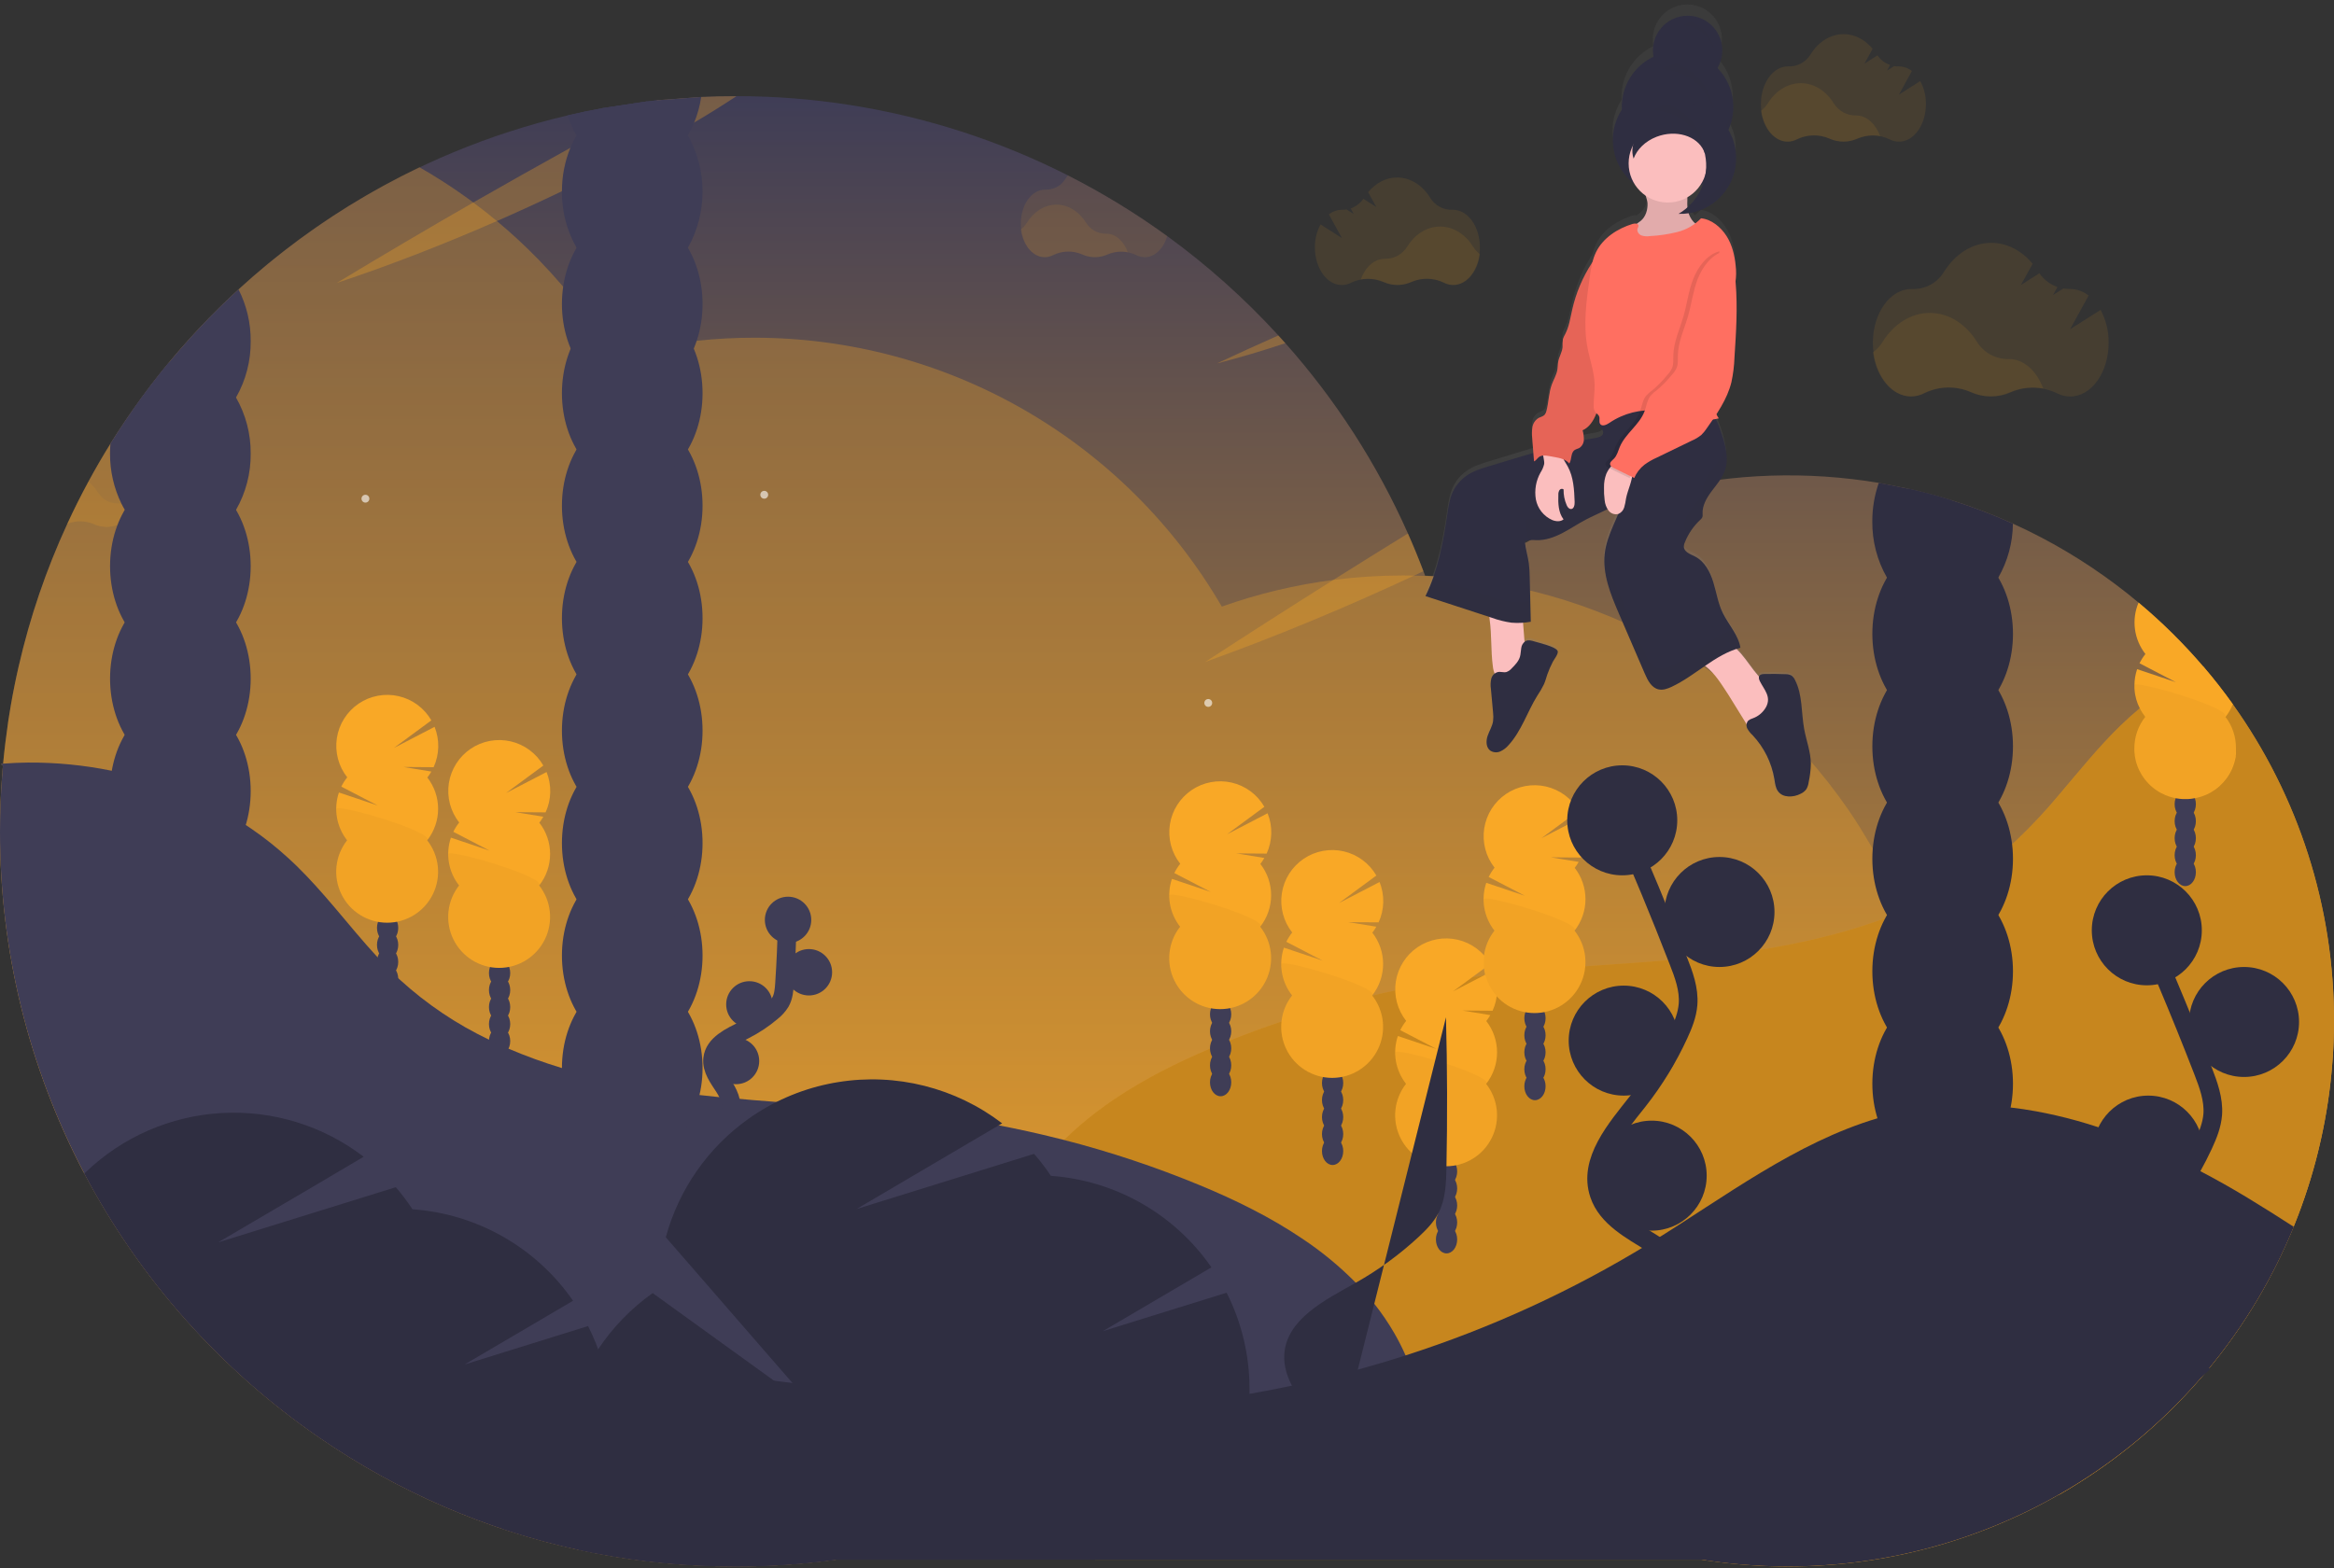 <svg width="500" height="336" viewBox="0 0 500 336" fill="none" xmlns="http://www.w3.org/2000/svg">
<rect x="0" y="0" width="500" height="336" fill="#333333" stroke="none"/>
<g clip-path="url(#clip0)">
<path d="M478.236 150.834C476.272 148.079 474.186 145.413 471.978 142.837C460.804 129.763 446.891 119.307 431.225 112.21C426.944 110.269 422.549 108.593 418.064 107.189C414.949 106.213 411.782 105.371 408.561 104.664L402.483 103.473C387.178 100.912 371.517 101.416 356.408 104.957C341.299 108.497 327.044 115.002 314.47 124.096C311.448 123.728 308.389 123.483 305.295 123.359C305.177 123.035 305.055 122.711 304.928 122.383C303.896 119.65 302.789 116.956 301.608 114.302C295.01 99.436 286.151 85.682 275.345 73.528C274.848 72.972 274.352 72.416 273.847 71.869C266.646 63.994 258.671 56.864 250.042 50.586C223.219 31.104 190.92 20.608 157.769 20.602H157.546C155.088 20.602 152.646 20.66 150.219 20.775L140.846 21.482C140.076 21.562 139.306 21.646 138.54 21.743L129.066 23.174C126.557 23.628 124.07 24.146 121.604 24.727C88.084 32.616 58.062 51.246 36.111 77.778C33.451 80.985 30.926 84.3 28.535 87.724C27.395 89.348 26.284 90.985 25.21 92.652C24.693 93.452 24.183 94.251 23.678 95.059C22.012 97.728 20.432 100.448 18.939 103.22C17.349 106.158 15.85 109.149 14.444 112.193C14.431 112.218 14.42 112.243 14.411 112.269C9.897 122.052 6.409 132.276 4.002 142.778V142.778C3.366 145.539 2.804 148.325 2.319 151.137C2.128 152.214 1.951 153.295 1.789 154.378L1.738 154.74C1.317 157.686 0.943 160.632 0.669 163.633L0.303 163.666C0.332 163.755 0.362 163.843 0.383 163.936C0.462 163.983 0.544 164.027 0.627 164.066C0.593 164.449 0.564 164.832 0.534 165.211C0.556 165.551 0.529 165.893 0.455 166.225C0.151 170.153 -3.19448e-05 174.129 -3.19448e-05 178.153C-0.042 203.58 6.103 228.635 17.904 251.158L18.068 251.469C30.022 274.133 47.302 293.553 68.422 308.06C85.215 319.626 104.105 327.799 124.032 332.122L127.513 332.833C132.322 333.765 137.208 334.466 142.172 334.937C147.222 335.426 152.347 335.671 157.546 335.674C164.773 335.676 171.991 335.184 179.15 334.201H364.499L366.006 334.432C388.698 337.779 411.874 334.378 432.647 324.652C453.421 314.926 470.875 299.305 482.838 279.733C494.8 260.162 500.742 237.504 499.924 214.581C499.106 191.658 491.564 169.482 478.236 150.813V150.834Z" fill="url(#paint0_linear)"/>
<path opacity="0.3" d="M416.246 237.05C416.225 235.674 416.178 234.315 416.103 232.951C416.013 231.239 415.888 229.535 415.728 227.837C415.267 223.024 414.504 218.245 413.443 213.528C413.396 213.317 413.346 213.107 413.295 212.892C412.454 209.258 411.448 205.691 410.278 202.189C409.486 199.838 408.624 197.53 407.689 195.266C407.358 194.449 407.016 193.643 406.662 192.846C405.035 189.103 403.209 185.45 401.191 181.903V181.903L400.926 181.44C400.316 180.379 399.663 179.336 399.04 178.279L398.784 177.858C398.662 177.661 398.54 177.492 398.434 177.303V177.278C397.609 175.967 396.759 174.678 395.884 173.41C393.136 169.425 390.142 165.616 386.919 162.004V162.004C382.17 156.687 376.945 151.815 371.309 147.45C371.309 147.45 371.309 147.45 371.309 147.45C369.907 146.377 368.489 145.325 367.037 144.306C351.468 133.348 333.423 126.424 314.52 124.155C311.498 123.787 308.44 123.542 305.345 123.418C304.583 123.384 303.821 123.363 303.06 123.351C302.218 123.326 301.376 123.321 300.534 123.321C295.593 123.321 290.656 123.633 285.753 124.256C277.566 125.302 269.515 127.224 261.738 129.988C251.55 112.463 236.942 97.918 219.372 87.808C201.803 77.697 181.887 72.374 161.616 72.37C157.488 72.367 153.363 72.587 149.259 73.031C148.805 73.069 148.35 73.124 147.896 73.178C142.33 73.835 136.821 74.897 131.41 76.356C129.802 73.713 128.089 71.124 126.275 68.62C124.461 66.116 122.618 63.742 120.648 61.427C118.965 59.463 117.228 57.553 115.438 55.695C115.382 55.633 115.323 55.574 115.261 55.518C112.467 52.651 109.525 49.931 106.448 47.37C104.806 45.998 103.127 44.668 101.397 43.397C99.234 41.781 97.013 40.246 94.735 38.793C93.135 37.766 91.511 36.784 89.861 35.847C69.112 45.755 50.771 60.064 36.111 77.778C33.451 80.985 30.926 84.3 28.535 87.724C27.395 89.348 26.284 90.985 25.21 92.652C24.693 93.452 24.183 94.251 23.678 95.059C22.012 97.728 20.432 100.448 18.939 103.22C17.349 106.158 15.85 109.149 14.444 112.193C14.431 112.218 14.42 112.243 14.411 112.269C9.897 122.052 6.409 132.276 4.002 142.778V142.778C3.366 145.539 2.804 148.325 2.319 151.137C2.128 152.214 1.951 153.295 1.789 154.378L1.738 154.74C1.317 157.686 0.943 160.632 0.669 163.633L0.303 163.666C0.332 163.755 0.362 163.843 0.383 163.936C0.462 163.983 0.544 164.027 0.627 164.066C0.593 164.449 0.564 164.832 0.534 165.211C0.556 165.551 0.529 165.893 0.455 166.225C0.151 170.153 -3.19448e-05 174.129 -3.19448e-05 178.153C-0.042 203.58 6.103 228.635 17.904 251.158C18.043 251.179 18.186 251.2 18.325 251.213C33.15 253.02 48.184 251.954 62.605 248.073C63.918 250.239 65.302 252.357 66.755 254.428C67.83 255.966 68.941 257.472 70.088 258.948C79.618 271.245 91.518 281.505 105.084 289.121C105.678 289.458 106.279 289.782 106.881 290.106C112.292 293.017 117.929 295.486 123.737 297.488C125.982 298.271 128.27 298.985 130.602 299.63C130.732 299.664 130.863 299.706 130.993 299.735C138.304 301.733 145.794 303.001 153.354 303.523C156.082 303.723 158.834 303.822 161.612 303.822C167.862 303.822 174.103 303.321 180.274 302.324C184.126 301.696 187.944 300.872 191.713 299.853V299.853C194.659 299.065 197.556 298.163 200.404 297.147C201.204 298.519 202.03 299.871 202.883 301.204C205.79 305.771 209.018 310.125 212.542 314.235C214.307 316.305 216.146 318.31 218.06 320.249C223.146 325.414 228.705 330.093 234.663 334.222H364.499L366.006 334.453C372.091 330.27 377.766 325.52 382.954 320.266C399.541 303.456 410.572 281.963 414.562 258.687C414.947 256.443 415.265 254.19 415.518 251.928C415.998 247.648 416.241 243.344 416.246 239.037C416.246 238.363 416.246 237.707 416.246 237.05Z" fill="#F9A826"/>
<path d="M500 218.78C499.985 239.372 494.542 259.596 484.218 277.413C473.895 295.231 459.057 310.012 441.199 320.266H213.312C213.032 318.26 212.778 316.255 212.55 314.251C212.369 312.753 212.201 311.259 212.041 309.761C211.763 307.16 211.519 304.538 211.33 301.895C210.32 287.745 210.909 273.275 216.549 260.611C217.261 258.99 218.059 257.408 218.939 255.872C220.242 253.609 221.713 251.447 223.338 249.403C224.778 247.598 226.324 245.879 227.967 244.256C230.175 242.082 232.524 240.058 235 238.195C236.183 237.299 237.399 236.427 238.636 235.59L238.864 235.438C245.206 231.171 252.184 227.677 259.213 224.698L260.669 224.092L261.048 223.936C261.734 223.65 262.42 223.376 263.106 223.094L263.38 222.985C267.086 221.509 270.819 220.139 274.579 218.877C280.965 216.725 287.442 214.874 294.011 213.326C295.644 212.938 297.283 212.572 298.927 212.227C300.518 211.888 302.113 211.568 303.712 211.267C307.25 210.594 310.802 210.01 314.369 209.517C314.739 209.466 315.105 209.416 315.476 209.374L317.807 209.066L318.228 209.016C318.897 208.932 319.571 208.856 320.244 208.78C322.992 208.464 325.745 208.195 328.497 207.938C328.607 207.938 328.712 207.938 328.817 207.9H328.843C331.758 207.654 334.676 207.423 337.597 207.21L339.642 207.059L341.326 206.941C344.659 206.705 347.992 206.469 351.326 206.234C354.028 206.028 356.726 205.813 359.423 205.573C359.882 205.535 360.337 205.497 360.795 205.451L361.726 205.363C361.81 205.36 361.895 205.352 361.978 205.337H362.096L363.657 205.182C363.688 205.18 363.719 205.18 363.75 205.182V205.182C364.2 205.139 364.642 205.093 365.088 205.043C368.666 204.672 372.243 204.235 375.795 203.7L376.881 203.54C383.04 202.597 389.136 201.278 395.135 199.592C396.504 199.202 397.865 198.79 399.217 198.355C400.769 197.853 402.312 197.32 403.847 196.756L404.495 196.516C405.564 196.095 406.625 195.674 407.677 195.253C409.209 194.622 410.724 193.944 412.214 193.233L412.407 193.145C414.181 192.303 415.92 191.399 417.626 190.434C418.417 189.988 419.204 189.525 419.979 189.049C423.905 186.685 427.605 183.963 431.031 180.918C431.292 180.682 431.549 180.451 431.801 180.215L431.886 180.14C435.231 176.965 438.382 173.592 441.321 170.038C445.505 165.123 449.554 160.068 454.171 155.569C455.518 154.256 456.921 152.993 458.38 151.781C460.063 150.392 461.78 149.083 463.565 147.854L463.83 147.669C466.442 145.878 469.164 144.252 471.978 142.799C474.181 145.372 476.267 148.038 478.237 150.796C492.435 170.617 500.048 194.398 500 218.78V218.78Z" fill="#F9A826"/>
<path opacity="0.2" d="M500 218.78C499.985 239.372 494.542 259.596 484.218 277.413C473.895 295.231 459.057 310.012 441.199 320.266H213.312C213.032 318.26 212.778 316.255 212.55 314.251C212.369 312.753 212.201 311.259 212.041 309.761C211.763 307.16 211.519 304.538 211.33 301.895C210.32 287.745 210.909 273.275 216.549 260.611C217.261 258.99 218.059 257.408 218.939 255.872C220.242 253.609 221.713 251.447 223.338 249.403C224.778 247.598 226.324 245.879 227.967 244.256C230.175 242.082 232.524 240.058 235 238.195C236.183 237.299 237.399 236.427 238.636 235.59L238.864 235.438C245.206 231.171 252.184 227.677 259.213 224.698L260.669 224.092L261.048 223.936C261.734 223.65 262.42 223.376 263.106 223.094L263.38 222.985C267.086 221.509 270.819 220.139 274.579 218.877C280.965 216.725 287.442 214.874 294.011 213.326C295.644 212.938 297.283 212.572 298.927 212.227C300.518 211.888 302.113 211.568 303.712 211.267C307.25 210.594 310.802 210.01 314.369 209.517C314.739 209.466 315.105 209.416 315.476 209.374L317.807 209.066L318.228 209.016C318.897 208.932 319.571 208.856 320.244 208.78C322.992 208.464 325.745 208.195 328.497 207.938C328.607 207.938 328.712 207.938 328.817 207.9H328.843C331.758 207.654 334.676 207.423 337.597 207.21L339.642 207.059L341.326 206.941C344.659 206.705 347.992 206.469 351.326 206.234C354.028 206.028 356.726 205.813 359.423 205.573C359.882 205.535 360.337 205.497 360.795 205.451L361.726 205.363C361.81 205.36 361.895 205.352 361.978 205.337H362.096L363.657 205.182C363.688 205.18 363.719 205.18 363.75 205.182V205.182C364.2 205.139 364.642 205.093 365.088 205.043C368.666 204.672 372.243 204.235 375.795 203.7L376.881 203.54C383.04 202.597 389.136 201.278 395.135 199.592C396.504 199.202 397.865 198.79 399.217 198.355C400.769 197.853 402.312 197.32 403.847 196.756L404.495 196.516C405.564 196.095 406.625 195.674 407.677 195.253C409.209 194.622 410.724 193.944 412.214 193.233L412.407 193.145C414.181 192.303 415.92 191.399 417.626 190.434C418.417 189.988 419.204 189.525 419.979 189.049C423.905 186.685 427.605 183.963 431.031 180.918C431.292 180.682 431.549 180.451 431.801 180.215L431.886 180.14C435.231 176.965 438.382 173.592 441.321 170.038C445.505 165.123 449.554 160.068 454.171 155.569C455.518 154.256 456.921 152.993 458.38 151.781C460.063 150.392 461.78 149.083 463.565 147.854L463.83 147.669C466.442 145.878 469.164 144.252 471.978 142.799C474.181 145.372 476.267 148.038 478.237 150.796C492.435 170.617 500.048 194.398 500 218.78V218.78Z" fill="black"/>
<path d="M83.034 216.394C84.292 216.394 85.311 215.058 85.311 213.41C85.311 211.762 84.292 210.426 83.034 210.426C81.777 210.426 80.758 211.762 80.758 213.41C80.758 215.058 81.777 216.394 83.034 216.394Z" fill="#3F3D56"/>
<path d="M83.034 212.749C84.292 212.749 85.311 211.413 85.311 209.765C85.311 208.117 84.292 206.781 83.034 206.781C81.777 206.781 80.758 208.117 80.758 209.765C80.758 211.413 81.777 212.749 83.034 212.749Z" fill="#3F3D56"/>
<path d="M83.034 209.104C84.292 209.104 85.311 207.768 85.311 206.12C85.311 204.472 84.292 203.136 83.034 203.136C81.777 203.136 80.758 204.472 80.758 206.12C80.758 207.768 81.777 209.104 83.034 209.104Z" fill="#3F3D56"/>
<path d="M83.034 205.459C84.292 205.459 85.311 204.123 85.311 202.475C85.311 200.827 84.292 199.491 83.034 199.491C81.777 199.491 80.758 200.827 80.758 202.475C80.758 204.123 81.777 205.459 83.034 205.459Z" fill="#3F3D56"/>
<path d="M83.034 201.815C84.292 201.815 85.311 200.479 85.311 198.831C85.311 197.183 84.292 195.847 83.034 195.847C81.777 195.847 80.758 197.183 80.758 198.831C80.758 200.479 81.777 201.815 83.034 201.815Z" fill="#3F3D56"/>
<path d="M83.034 198.17C84.292 198.17 85.311 196.834 85.311 195.186C85.311 193.538 84.292 192.202 83.034 192.202C81.777 192.202 80.758 193.538 80.758 195.186C80.758 196.834 81.777 198.17 83.034 198.17Z" fill="#3F3D56"/>
<path d="M83.034 194.525C84.292 194.525 85.311 193.189 85.311 191.541C85.311 189.893 84.292 188.557 83.034 188.557C81.777 188.557 80.758 189.893 80.758 191.541C80.758 193.189 81.777 194.525 83.034 194.525Z" fill="#3F3D56"/>
<path d="M91.561 166.596C91.871 166.195 92.152 165.773 92.403 165.333L86.418 164.353L92.891 164.399C93.511 163.047 93.849 161.584 93.885 160.098C93.92 158.611 93.652 157.133 93.098 155.754L84.411 160.257L92.407 154.365C91.659 153.066 90.65 151.935 89.445 151.043C88.239 150.151 86.863 149.516 85.402 149.18C83.94 148.843 82.425 148.811 80.951 149.086C79.477 149.361 78.075 149.937 76.833 150.778C75.592 151.619 74.537 152.706 73.734 153.973C72.931 155.24 72.398 156.658 72.168 158.14C71.938 159.622 72.016 161.135 72.397 162.586C72.777 164.036 73.453 165.393 74.381 166.571C73.89 167.187 73.466 167.854 73.119 168.561L80.892 172.597L72.605 169.815C72.023 171.535 71.879 173.373 72.186 175.163C72.493 176.952 73.242 178.637 74.364 180.064C73.098 181.674 72.31 183.607 72.091 185.643C71.872 187.68 72.23 189.737 73.125 191.579C74.02 193.421 75.415 194.975 77.151 196.061C78.887 197.148 80.894 197.725 82.942 197.725C84.99 197.725 86.997 197.148 88.733 196.061C90.469 194.975 91.864 193.421 92.759 191.579C93.653 189.737 94.012 187.68 93.793 185.643C93.573 183.607 92.786 181.674 91.519 180.064C93.033 178.141 93.856 175.764 93.856 173.317C93.856 170.87 93.033 168.494 91.519 166.571L91.561 166.596Z" fill="#F9A826"/>
<path opacity="0.03" d="M72.071 173.342C72.071 175.786 72.894 178.158 74.406 180.076C73.14 181.686 72.353 183.62 72.133 185.656C71.914 187.692 72.272 189.749 73.167 191.592C74.062 193.434 75.457 194.987 77.193 196.074C78.929 197.161 80.936 197.737 82.984 197.737C85.032 197.737 87.039 197.161 88.775 196.074C90.511 194.987 91.906 193.434 92.801 191.592C93.695 189.749 94.054 187.692 93.835 185.656C93.615 183.62 92.828 181.686 91.561 180.076C93.013 178.233 72.071 172.118 72.071 173.342Z" fill="black"/>
<path d="M107.024 226.074C108.282 226.074 109.301 224.738 109.301 223.09C109.301 221.442 108.282 220.106 107.024 220.106C105.767 220.106 104.747 221.442 104.747 223.09C104.747 224.738 105.767 226.074 107.024 226.074Z" fill="#3F3D56"/>
<path d="M107.024 222.429C108.282 222.429 109.301 221.093 109.301 219.445C109.301 217.797 108.282 216.461 107.024 216.461C105.767 216.461 104.747 217.797 104.747 219.445C104.747 221.093 105.767 222.429 107.024 222.429Z" fill="#3F3D56"/>
<path d="M107.024 218.784C108.282 218.784 109.301 217.448 109.301 215.8C109.301 214.152 108.282 212.816 107.024 212.816C105.767 212.816 104.747 214.152 104.747 215.8C104.747 217.448 105.767 218.784 107.024 218.784Z" fill="#3F3D56"/>
<path d="M107.024 215.14C108.282 215.14 109.301 213.804 109.301 212.156C109.301 210.507 108.282 209.172 107.024 209.172C105.767 209.172 104.747 210.507 104.747 212.156C104.747 213.804 105.767 215.14 107.024 215.14Z" fill="#3F3D56"/>
<path d="M107.024 211.495C108.282 211.495 109.301 210.159 109.301 208.511C109.301 206.863 108.282 205.527 107.024 205.527C105.767 205.527 104.747 206.863 104.747 208.511C104.747 210.159 105.767 211.495 107.024 211.495Z" fill="#3F3D56"/>
<path d="M107.024 207.85C108.282 207.85 109.301 206.514 109.301 204.866C109.301 203.218 108.282 201.882 107.024 201.882C105.767 201.882 104.747 203.218 104.747 204.866C104.747 206.514 105.767 207.85 107.024 207.85Z" fill="#3F3D56"/>
<path d="M107.024 204.205C108.282 204.205 109.301 202.869 109.301 201.221C109.301 199.573 108.282 198.237 107.024 198.237C105.767 198.237 104.747 199.573 104.747 201.221C104.747 202.869 105.767 204.205 107.024 204.205Z" fill="#3F3D56"/>
<path d="M115.551 176.276C115.861 175.875 116.142 175.453 116.393 175.013L110.408 174.033L116.881 174.079C117.501 172.728 117.839 171.264 117.875 169.778C117.91 168.291 117.642 166.813 117.088 165.434L108.401 169.937L116.397 164.045C115.649 162.746 114.64 161.615 113.435 160.723C112.229 159.831 110.853 159.196 109.392 158.86C107.93 158.523 106.415 158.491 104.941 158.766C103.467 159.041 102.065 159.617 100.823 160.458C99.582 161.299 98.526 162.387 97.724 163.653C96.921 164.92 96.388 166.338 96.158 167.82C95.928 169.302 96.006 170.816 96.386 172.266C96.767 173.716 97.443 175.073 98.371 176.251C97.88 176.867 97.456 177.534 97.109 178.241L104.882 182.278L96.595 179.496C96.013 181.215 95.869 183.053 96.176 184.843C96.483 186.632 97.232 188.317 98.354 189.744C97.088 191.354 96.3 193.287 96.081 195.323C95.862 197.36 96.22 199.417 97.115 201.259C98.01 203.101 99.405 204.655 101.141 205.741C102.877 206.828 104.884 207.405 106.932 207.405C108.98 207.405 110.987 206.828 112.723 205.741C114.459 204.655 115.854 203.101 116.749 201.259C117.643 199.417 118.002 197.36 117.783 195.323C117.563 193.287 116.776 191.354 115.509 189.744C117.023 187.821 117.846 185.444 117.846 182.997C117.846 180.55 117.023 178.174 115.509 176.251L115.551 176.276Z" fill="#F9A826"/>
<path opacity="0.03" d="M96.061 183.022C96.061 185.466 96.884 187.838 98.396 189.756C97.13 191.366 96.342 193.3 96.123 195.336C95.904 197.372 96.262 199.429 97.157 201.272C98.052 203.114 99.447 204.667 101.183 205.754C102.919 206.841 104.926 207.417 106.974 207.417C109.022 207.417 111.029 206.841 112.765 205.754C114.501 204.667 115.896 203.114 116.791 201.272C117.685 199.429 118.044 197.372 117.825 195.336C117.605 193.3 116.818 191.366 115.551 189.756C117.003 187.913 96.061 181.798 96.061 183.022Z" fill="black"/>
<path d="M261.486 234.912C262.743 234.912 263.763 233.576 263.763 231.928C263.763 230.28 262.743 228.944 261.486 228.944C260.228 228.944 259.209 230.28 259.209 231.928C259.209 233.576 260.228 234.912 261.486 234.912Z" fill="#3F3D56"/>
<path d="M261.486 231.267C262.743 231.267 263.763 229.931 263.763 228.283C263.763 226.635 262.743 225.299 261.486 225.299C260.228 225.299 259.209 226.635 259.209 228.283C259.209 229.931 260.228 231.267 261.486 231.267Z" fill="#3F3D56"/>
<path d="M261.486 227.623C262.743 227.623 263.763 226.287 263.763 224.639C263.763 222.991 262.743 221.655 261.486 221.655C260.228 221.655 259.209 222.991 259.209 224.639C259.209 226.287 260.228 227.623 261.486 227.623Z" fill="#3F3D56"/>
<path d="M261.486 223.978C262.743 223.978 263.763 222.642 263.763 220.994C263.763 219.346 262.743 218.01 261.486 218.01C260.228 218.01 259.209 219.346 259.209 220.994C259.209 222.642 260.228 223.978 261.486 223.978Z" fill="#3F3D56"/>
<path d="M261.486 220.333C262.743 220.333 263.763 218.997 263.763 217.349C263.763 215.701 262.743 214.365 261.486 214.365C260.228 214.365 259.209 215.701 259.209 217.349C259.209 218.997 260.228 220.333 261.486 220.333Z" fill="#3F3D56"/>
<path d="M261.486 216.688C262.743 216.688 263.763 215.352 263.763 213.704C263.763 212.056 262.743 210.72 261.486 210.72C260.228 210.72 259.209 212.056 259.209 213.704C259.209 215.352 260.228 216.688 261.486 216.688Z" fill="#3F3D56"/>
<path d="M261.486 213.044C262.743 213.044 263.763 211.708 263.763 210.06C263.763 208.412 262.743 207.076 261.486 207.076C260.228 207.076 259.209 208.412 259.209 210.06C259.209 211.708 260.228 213.044 261.486 213.044Z" fill="#3F3D56"/>
<path d="M270.013 185.114C270.322 184.713 270.603 184.291 270.854 183.852L264.87 182.871L271.343 182.917C271.963 181.566 272.3 180.102 272.336 178.616C272.371 177.13 272.104 175.652 271.549 174.272L262.862 178.776L270.859 172.884C270.11 171.584 269.101 170.453 267.896 169.561C266.691 168.669 265.314 168.035 263.853 167.698C262.392 167.362 260.876 167.33 259.402 167.605C257.928 167.88 256.526 168.456 255.285 169.296C254.043 170.137 252.988 171.225 252.185 172.492C251.382 173.758 250.849 175.177 250.619 176.659C250.389 178.141 250.467 179.654 250.848 181.104C251.229 182.555 251.904 183.911 252.833 185.089C252.341 185.705 251.918 186.372 251.57 187.08L259.344 191.116L251.056 188.334C250.474 190.054 250.33 191.892 250.637 193.681C250.944 195.471 251.693 197.155 252.816 198.582C251.549 200.192 250.762 202.126 250.543 204.162C250.323 206.198 250.682 208.255 251.576 210.097C252.471 211.94 253.866 213.493 255.602 214.58C257.338 215.667 259.345 216.243 261.393 216.243C263.441 216.243 265.448 215.667 267.184 214.58C268.92 213.493 270.315 211.94 271.21 210.097C272.105 208.255 272.463 206.198 272.244 204.162C272.025 202.126 271.237 200.192 269.971 198.582C271.484 196.659 272.307 194.283 272.307 191.836C272.307 189.388 271.484 187.012 269.971 185.089L270.013 185.114Z" fill="#F9A826"/>
<path opacity="0.03" d="M250.522 191.861C250.522 194.304 251.345 196.676 252.858 198.595C251.592 200.205 250.804 202.138 250.585 204.175C250.365 206.211 250.724 208.268 251.619 210.11C252.513 211.952 253.908 213.506 255.644 214.592C257.38 215.679 259.387 216.256 261.435 216.256C263.483 216.256 265.49 215.679 267.226 214.592C268.962 213.506 270.357 211.952 271.252 210.11C272.147 208.268 272.505 206.211 272.286 204.175C272.067 202.138 271.279 200.205 270.013 198.595C271.465 196.751 250.522 190.636 250.522 191.861Z" fill="black"/>
<path d="M285.476 249.643C286.733 249.643 287.753 248.307 287.753 246.659C287.753 245.011 286.733 243.675 285.476 243.675C284.218 243.675 283.199 245.011 283.199 246.659C283.199 248.307 284.218 249.643 285.476 249.643Z" fill="#3F3D56"/>
<path d="M285.476 245.998C286.733 245.998 287.753 244.662 287.753 243.014C287.753 241.366 286.733 240.03 285.476 240.03C284.218 240.03 283.199 241.366 283.199 243.014C283.199 244.662 284.218 245.998 285.476 245.998Z" fill="#3F3D56"/>
<path d="M285.476 242.353C286.733 242.353 287.753 241.017 287.753 239.369C287.753 237.721 286.733 236.385 285.476 236.385C284.218 236.385 283.199 237.721 283.199 239.369C283.199 241.017 284.218 242.353 285.476 242.353Z" fill="#3F3D56"/>
<path d="M285.476 238.709C286.733 238.709 287.753 237.373 287.753 235.724C287.753 234.076 286.733 232.74 285.476 232.74C284.218 232.74 283.199 234.076 283.199 235.724C283.199 237.373 284.218 238.709 285.476 238.709Z" fill="#3F3D56"/>
<path d="M285.476 235.064C286.733 235.064 287.753 233.728 287.753 232.08C287.753 230.432 286.733 229.096 285.476 229.096C284.218 229.096 283.199 230.432 283.199 232.08C283.199 233.728 284.218 235.064 285.476 235.064Z" fill="#3F3D56"/>
<path d="M285.476 231.419C286.733 231.419 287.753 230.083 287.753 228.435C287.753 226.787 286.733 225.451 285.476 225.451C284.218 225.451 283.199 226.787 283.199 228.435C283.199 230.083 284.218 231.419 285.476 231.419Z" fill="#3F3D56"/>
<path d="M285.476 227.774C286.733 227.774 287.753 226.438 287.753 224.79C287.753 223.142 286.733 221.806 285.476 221.806C284.218 221.806 283.199 223.142 283.199 224.79C283.199 226.438 284.218 227.774 285.476 227.774Z" fill="#3F3D56"/>
<path d="M294.003 199.845C294.312 199.444 294.593 199.022 294.844 198.582L288.859 197.602L295.333 197.648C295.952 196.297 296.29 194.833 296.326 193.347C296.361 191.86 296.093 190.383 295.539 189.003L286.852 193.507L294.849 187.614C294.1 186.315 293.091 185.184 291.886 184.292C290.68 183.4 289.304 182.766 287.843 182.429C286.381 182.092 284.866 182.061 283.392 182.336C281.918 182.611 280.516 183.186 279.275 184.027C278.033 184.868 276.978 185.956 276.175 187.222C275.372 188.489 274.839 189.908 274.609 191.389C274.379 192.871 274.457 194.385 274.838 195.835C275.218 197.286 275.894 198.642 276.822 199.82C276.331 200.436 275.907 201.103 275.56 201.81L283.333 205.847L275.046 203.065C274.464 204.784 274.32 206.622 274.627 208.412C274.934 210.201 275.683 211.886 276.806 213.313C275.539 214.923 274.752 216.856 274.532 218.893C274.313 220.929 274.672 222.986 275.566 224.828C276.461 226.67 277.856 228.224 279.592 229.311C281.328 230.397 283.335 230.974 285.383 230.974C287.431 230.974 289.438 230.397 291.174 229.311C292.91 228.224 294.305 226.67 295.2 224.828C296.095 222.986 296.453 220.929 296.234 218.893C296.015 216.856 295.227 214.923 293.96 213.313C295.474 211.39 296.297 209.014 296.297 206.566C296.297 204.119 295.474 201.743 293.96 199.82L294.003 199.845Z" fill="#F9A826"/>
<path opacity="0.03" d="M274.512 206.591C274.512 209.035 275.335 211.407 276.848 213.325C275.581 214.935 274.794 216.869 274.574 218.905C274.355 220.941 274.714 222.998 275.608 224.841C276.503 226.683 277.898 228.236 279.634 229.323C281.37 230.41 283.377 230.986 285.425 230.986C287.473 230.986 289.48 230.41 291.216 229.323C292.952 228.236 294.347 226.683 295.242 224.841C296.137 222.998 296.495 220.941 296.276 218.905C296.057 216.869 295.269 214.935 294.002 213.325C295.455 211.482 274.512 205.367 274.512 206.591Z" fill="black"/>
<path d="M309.886 268.582C311.144 268.582 312.163 267.246 312.163 265.598C312.163 263.95 311.144 262.614 309.886 262.614C308.629 262.614 307.609 263.95 307.609 265.598C307.609 267.246 308.629 268.582 309.886 268.582Z" fill="#3F3D56"/>
<path d="M309.886 264.938C311.144 264.938 312.163 263.602 312.163 261.953C312.163 260.305 311.144 258.969 309.886 258.969C308.629 258.969 307.609 260.305 307.609 261.953C307.609 263.602 308.629 264.938 309.886 264.938Z" fill="#3F3D56"/>
<path d="M309.886 261.293C311.144 261.293 312.163 259.957 312.163 258.309C312.163 256.661 311.144 255.325 309.886 255.325C308.629 255.325 307.609 256.661 307.609 258.309C307.609 259.957 308.629 261.293 309.886 261.293Z" fill="#3F3D56"/>
<path d="M309.886 257.648C311.144 257.648 312.163 256.312 312.163 254.664C312.163 253.016 311.144 251.68 309.886 251.68C308.629 251.68 307.609 253.016 307.609 254.664C307.609 256.312 308.629 257.648 309.886 257.648Z" fill="#3F3D56"/>
<path d="M309.886 254.003C311.144 254.003 312.163 252.667 312.163 251.019C312.163 249.371 311.144 248.035 309.886 248.035C308.629 248.035 307.609 249.371 307.609 251.019C307.609 252.667 308.629 254.003 309.886 254.003Z" fill="#3F3D56"/>
<path d="M309.886 250.358C311.144 250.358 312.163 249.022 312.163 247.374C312.163 245.726 311.144 244.39 309.886 244.39C308.629 244.39 307.609 245.726 307.609 247.374C307.609 249.022 308.629 250.358 309.886 250.358Z" fill="#3F3D56"/>
<path d="M309.886 246.714C311.144 246.714 312.163 245.378 312.163 243.73C312.163 242.082 311.144 240.746 309.886 240.746C308.629 240.746 307.609 242.082 307.609 243.73C307.609 245.378 308.629 246.714 309.886 246.714Z" fill="#3F3D56"/>
<path d="M318.413 218.784C318.722 218.383 319.004 217.961 319.255 217.522L313.27 216.541L319.743 216.587C320.363 215.236 320.701 213.772 320.737 212.286C320.772 210.8 320.504 209.322 319.95 207.942L311.263 212.446L319.259 206.554C318.51 205.254 317.502 204.123 316.297 203.231C315.091 202.339 313.715 201.705 312.253 201.368C310.792 201.032 309.277 201 307.803 201.275C306.329 201.55 304.927 202.126 303.685 202.966C302.444 203.807 301.388 204.895 300.586 206.162C299.783 207.428 299.25 208.847 299.02 210.329C298.79 211.811 298.868 213.324 299.248 214.774C299.629 216.225 300.305 217.581 301.233 218.759C300.742 219.375 300.318 220.042 299.971 220.75L307.744 224.786L299.457 222.004C298.875 223.724 298.731 225.562 299.038 227.351C299.345 229.141 300.094 230.825 301.216 232.252C299.95 233.862 299.162 235.796 298.943 237.832C298.724 239.868 299.082 241.925 299.977 243.767C300.872 245.61 302.267 247.163 304.003 248.25C305.739 249.337 307.746 249.913 309.794 249.913C311.842 249.913 313.849 249.337 315.585 248.25C317.321 247.163 318.716 245.61 319.611 243.767C320.505 241.925 320.864 239.868 320.644 237.832C320.425 235.796 319.638 233.862 318.371 232.252C319.885 230.329 320.708 227.953 320.708 225.506C320.708 223.058 319.885 220.682 318.371 218.759L318.413 218.784Z" fill="#F9A826"/>
<path opacity="0.03" d="M298.922 225.531C298.923 227.974 299.746 230.346 301.258 232.265C299.992 233.875 299.204 235.808 298.985 237.845C298.766 239.881 299.124 241.938 300.019 243.78C300.914 245.622 302.309 247.176 304.045 248.263C305.781 249.349 307.788 249.926 309.836 249.926C311.884 249.926 313.891 249.349 315.627 248.263C317.363 247.176 318.758 245.622 319.653 243.78C320.547 241.938 320.906 239.881 320.686 237.845C320.467 235.808 319.68 233.875 318.413 232.265C319.865 230.421 298.922 224.306 298.922 225.531Z" fill="black"/>
<path d="M328.826 235.754C330.083 235.754 331.103 234.418 331.103 232.77C331.103 231.122 330.083 229.786 328.826 229.786C327.568 229.786 326.549 231.122 326.549 232.77C326.549 234.418 327.568 235.754 328.826 235.754Z" fill="#3F3D56"/>
<path d="M328.826 232.109C330.083 232.109 331.103 230.773 331.103 229.125C331.103 227.477 330.083 226.141 328.826 226.141C327.568 226.141 326.549 227.477 326.549 229.125C326.549 230.773 327.568 232.109 328.826 232.109Z" fill="#3F3D56"/>
<path d="M328.826 228.464C330.083 228.464 331.103 227.128 331.103 225.48C331.103 223.832 330.083 222.496 328.826 222.496C327.568 222.496 326.549 223.832 326.549 225.48C326.549 227.128 327.568 228.464 328.826 228.464Z" fill="#3F3D56"/>
<path d="M328.826 224.82C330.083 224.82 331.103 223.484 331.103 221.836C331.103 220.188 330.083 218.852 328.826 218.852C327.568 218.852 326.549 220.188 326.549 221.836C326.549 223.484 327.568 224.82 328.826 224.82Z" fill="#3F3D56"/>
<path d="M328.826 221.175C330.083 221.175 331.103 219.839 331.103 218.191C331.103 216.543 330.083 215.207 328.826 215.207C327.568 215.207 326.549 216.543 326.549 218.191C326.549 219.839 327.568 221.175 328.826 221.175Z" fill="#3F3D56"/>
<path d="M328.826 217.53C330.083 217.53 331.103 216.194 331.103 214.546C331.103 212.898 330.083 211.562 328.826 211.562C327.568 211.562 326.549 212.898 326.549 214.546C326.549 216.194 327.568 217.53 328.826 217.53Z" fill="#3F3D56"/>
<path d="M328.826 213.885C330.083 213.885 331.103 212.549 331.103 210.901C331.103 209.253 330.083 207.917 328.826 207.917C327.568 207.917 326.549 209.253 326.549 210.901C326.549 212.549 327.568 213.885 328.826 213.885Z" fill="#3F3D56"/>
<path d="M337.353 185.956C337.662 185.555 337.943 185.133 338.194 184.693L332.21 183.713L338.683 183.759C339.302 182.408 339.64 180.944 339.676 179.458C339.711 177.972 339.444 176.494 338.889 175.114L330.202 179.618L338.199 173.725C337.45 172.426 336.441 171.295 335.236 170.403C334.031 169.511 332.654 168.877 331.193 168.54C329.731 168.203 328.216 168.172 326.742 168.447C325.268 168.722 323.866 169.297 322.625 170.138C321.383 170.979 320.328 172.067 319.525 173.333C318.722 174.6 318.189 176.019 317.959 177.5C317.729 178.982 317.807 180.496 318.188 181.946C318.569 183.397 319.244 184.753 320.173 185.931C319.681 186.547 319.258 187.214 318.91 187.922L326.683 191.958L318.396 189.176C317.814 190.895 317.67 192.733 317.977 194.523C318.284 196.312 319.033 197.997 320.156 199.424C318.889 201.034 318.102 202.967 317.882 205.004C317.663 207.04 318.022 209.097 318.916 210.939C319.811 212.782 321.206 214.335 322.942 215.422C324.678 216.508 326.685 217.085 328.733 217.085C330.781 217.085 332.788 216.508 334.524 215.422C336.26 214.335 337.655 212.782 338.55 210.939C339.445 209.097 339.803 207.04 339.584 205.004C339.365 202.967 338.577 201.034 337.311 199.424C338.824 197.501 339.647 195.125 339.647 192.677C339.647 190.23 338.824 187.854 337.311 185.931L337.353 185.956Z" fill="#F9A826"/>
<path opacity="0.03" d="M317.862 192.703C317.862 195.146 318.685 197.518 320.198 199.437C318.932 201.046 318.144 202.98 317.925 205.016C317.705 207.053 318.064 209.11 318.959 210.952C319.853 212.794 321.248 214.347 322.984 215.434C324.72 216.521 326.727 217.097 328.775 217.097C330.823 217.097 332.83 216.521 334.566 215.434C336.302 214.347 337.697 212.794 338.592 210.952C339.487 209.11 339.845 207.053 339.626 205.016C339.407 202.98 338.619 201.046 337.353 199.437C338.805 197.593 317.862 191.478 317.862 192.703Z" fill="black"/>
<path d="M468.136 189.879C469.393 189.879 470.412 188.543 470.412 186.895C470.412 185.247 469.393 183.911 468.136 183.911C466.878 183.911 465.859 185.247 465.859 186.895C465.859 188.543 466.878 189.879 468.136 189.879Z" fill="#3F3D56"/>
<path d="M468.136 186.234C469.393 186.234 470.412 184.898 470.412 183.25C470.412 181.602 469.393 180.266 468.136 180.266C466.878 180.266 465.859 181.602 465.859 183.25C465.859 184.898 466.878 186.234 468.136 186.234Z" fill="#3F3D56"/>
<path d="M468.136 182.589C469.393 182.589 470.412 181.253 470.412 179.605C470.412 177.957 469.393 176.621 468.136 176.621C466.878 176.621 465.859 177.957 465.859 179.605C465.859 181.253 466.878 182.589 468.136 182.589Z" fill="#3F3D56"/>
<path d="M468.136 178.944C469.393 178.944 470.412 177.608 470.412 175.96C470.412 174.312 469.393 172.976 468.136 172.976C466.878 172.976 465.859 174.312 465.859 175.96C465.859 177.608 466.878 178.944 468.136 178.944Z" fill="#3F3D56"/>
<path d="M468.136 175.299C469.393 175.299 470.412 173.963 470.412 172.315C470.412 170.667 469.393 169.331 468.136 169.331C466.878 169.331 465.859 170.667 465.859 172.315C465.859 173.963 466.878 175.299 468.136 175.299Z" fill="#3F3D56"/>
<path d="M468.136 171.655C469.393 171.655 470.412 170.319 470.412 168.671C470.412 167.023 469.393 165.687 468.136 165.687C466.878 165.687 465.859 167.023 465.859 168.671C465.859 170.319 466.878 171.655 468.136 171.655Z" fill="#3F3D56"/>
<path d="M468.136 168.01C469.393 168.01 470.412 166.674 470.412 165.026C470.412 163.378 469.393 162.042 468.136 162.042C466.878 162.042 465.859 163.378 465.859 165.026C465.859 166.674 466.878 168.01 468.136 168.01Z" fill="#3F3D56"/>
<path d="M478.998 160.333C478.998 160.497 478.998 160.67 478.998 160.83C478.998 160.99 478.998 161.044 478.998 161.15C478.998 161.255 478.998 161.31 478.998 161.39C478.998 161.47 478.998 161.52 478.998 161.583C478.998 161.646 478.969 161.815 478.952 161.932C478.952 161.979 478.952 162.025 478.952 162.076C478.952 162.202 478.91 162.315 478.885 162.438C478.874 162.508 478.86 162.579 478.843 162.648C478.813 162.804 478.775 162.951 478.733 163.103C478.691 163.254 478.653 163.41 478.607 163.553C478.503 163.902 478.378 164.245 478.232 164.58C478.165 164.748 478.094 164.908 478.014 165.068C477.934 165.228 477.87 165.358 477.795 165.489C477.719 165.619 477.673 165.716 477.61 165.826C477.546 165.935 477.483 166.036 477.412 166.141C477.34 166.246 477.361 166.225 477.332 166.272C477.302 166.318 477.214 166.453 477.155 166.537C477.096 166.621 477.117 166.592 477.092 166.621C477.02 166.73 476.94 166.84 476.856 166.945C476.44 167.491 475.974 167.997 475.463 168.456C475.354 168.557 475.244 168.65 475.131 168.742L475.093 168.772L474.794 169.012L474.634 169.125C474.537 169.201 474.432 169.273 474.331 169.34C473.854 169.67 473.35 169.958 472.824 170.203C472.688 170.272 472.547 170.332 472.403 170.384C472.269 170.443 472.134 170.497 471.982 170.544C471.831 170.59 471.81 170.615 471.721 170.64L471.57 170.695L471.149 170.813L470.728 170.927C470.676 170.942 470.622 170.953 470.568 170.96L470.21 171.036C469.95 171.091 469.689 171.137 469.423 171.166H469.381C469.289 171.166 469.192 171.192 469.099 171.196C468.991 171.211 468.881 171.219 468.771 171.221H468.556C468.409 171.221 468.258 171.221 468.106 171.221C467.955 171.221 467.812 171.221 467.685 171.221H467.521C467.413 171.219 467.304 171.211 467.197 171.196C467.107 171.194 467.017 171.185 466.928 171.171V171.171C466.654 171.141 466.385 171.108 466.12 171.053C465.976 171.028 465.838 170.994 465.699 170.96C465.667 170.959 465.635 170.952 465.606 170.939C465.017 170.8 464.439 170.613 463.881 170.379C463.579 170.254 463.284 170.114 462.997 169.959C462.862 169.887 462.723 169.811 462.576 169.731L462.281 169.55C462.088 169.432 461.898 169.302 461.713 169.167C461.637 169.113 461.562 169.058 461.486 168.995C461.43 168.957 461.377 168.917 461.326 168.873C461.246 168.805 461.166 168.746 461.086 168.675C461.061 168.661 461.04 168.643 461.023 168.62C460.918 168.536 460.817 168.439 460.716 168.351C460.373 168.035 460.051 167.698 459.752 167.341C459.651 167.223 459.554 167.101 459.461 166.983C459.369 166.865 459.327 166.806 459.268 166.718C459.209 166.629 459.167 166.579 459.12 166.512C459.074 166.444 458.99 166.322 458.927 166.221C458.864 166.12 458.771 165.969 458.695 165.842C458.544 165.59 458.405 165.329 458.274 165.064C458.216 164.942 458.161 164.824 458.11 164.698C458.014 164.487 457.925 164.277 457.845 164.037C457.786 163.885 457.736 163.73 457.689 163.574C457.643 163.418 457.588 163.237 457.546 163.065C457.544 163.058 457.544 163.05 457.546 163.044C457.508 162.892 457.471 162.736 457.441 162.589C457.412 162.442 457.386 162.328 457.37 162.198C457.353 162.067 457.327 161.962 457.311 161.844C457.308 161.813 457.308 161.782 457.311 161.752C457.285 161.613 457.273 161.465 457.26 161.331C457.248 161.196 457.231 161.002 457.226 160.842C457.222 160.682 457.226 160.51 457.226 160.342C457.227 157.898 458.05 155.526 459.562 153.608C459.377 153.372 459.2 153.132 459.04 152.884C458.986 152.804 458.935 152.728 458.889 152.648C458.843 152.568 458.75 152.421 458.687 152.307C458.624 152.193 458.531 152.038 458.455 151.886C458.447 151.874 458.44 151.862 458.434 151.848C458.289 151.574 458.157 151.294 458.039 151.007C457.997 150.906 457.959 150.809 457.921 150.712C457.816 150.43 457.723 150.148 457.639 149.87C457.544 149.539 457.467 149.203 457.407 148.864C457.386 148.763 457.37 148.658 457.357 148.557C457.355 148.549 457.355 148.54 457.357 148.532C457.357 148.431 457.323 148.334 457.311 148.233C457.281 147.993 457.26 147.745 457.248 147.496C457.248 147.425 457.248 147.358 457.248 147.286C457.248 147.151 457.248 147.021 457.248 146.89C457.248 145.701 457.443 144.52 457.824 143.393L466.111 146.175L458.338 142.13C458.686 141.425 459.11 140.759 459.6 140.144C458.393 138.605 457.62 136.77 457.362 134.83C457.105 132.891 457.372 130.918 458.136 129.117C463.157 133.315 467.818 137.926 472.071 142.9C474.273 145.473 476.36 148.139 478.329 150.897C477.949 151.866 477.43 152.775 476.789 153.595L476.755 153.637C478.228 155.557 479.018 157.913 478.998 160.333V160.333Z" fill="#F9A826"/>
<path opacity="0.03" d="M457.172 146.827C457.172 149.271 457.995 151.643 459.508 153.561C458.241 155.171 457.454 157.105 457.234 159.141C457.015 161.177 457.374 163.234 458.268 165.076C459.163 166.919 460.558 168.472 462.294 169.559C464.03 170.646 466.037 171.222 468.085 171.222C470.133 171.222 472.14 170.646 473.876 169.559C475.612 168.472 477.007 166.919 477.902 165.076C478.797 163.234 479.155 161.177 478.936 159.141C478.717 157.105 477.929 155.171 476.662 153.561C478.114 151.718 457.172 145.603 457.172 146.827Z" fill="black"/>
<path opacity="0.3" d="M275.345 73.544C270.513 75.16 265.628 76.607 260.69 77.884C265.07 75.832 269.456 73.833 273.847 71.886C274.352 72.433 274.832 72.989 275.345 73.544Z" fill="#F9A826"/>
<path opacity="0.3" d="M150.219 20.779C152.646 20.661 155.088 20.604 157.546 20.607H157.769C154.773 22.581 151.759 24.474 148.725 26.251C147.963 26.672 147.201 27.134 146.435 27.559C145.857 27.888 145.279 28.209 144.701 28.523C140.145 31.006 135.557 33.421 130.939 35.767C127.431 37.545 123.911 39.282 120.379 40.977C115.763 43.188 111.12 45.319 106.448 47.37C95.118 52.332 83.687 56.798 72.138 60.632C81.888 54.74 91.646 48.988 101.41 43.376C108.326 39.417 115.251 35.517 122.184 31.676C122.939 31.255 123.692 30.834 124.444 30.413C129.512 27.607 134.588 24.838 139.672 22.105L140.846 21.47L150.219 20.779Z" fill="#F9A826"/>
<path opacity="0.3" d="M301.608 114.319C302.789 116.973 303.896 119.667 304.928 122.4C304.289 122.707 303.666 123.006 303.009 123.309C288.207 130.215 273.245 136.444 258.165 141.857C267.349 135.872 276.535 129.991 285.724 124.213C291.016 120.883 296.31 117.585 301.608 114.319Z" fill="#F9A826"/>
<path d="M306.747 320.266C306.671 309.921 305.248 299.723 301.128 290.493C300.416 288.872 299.618 287.29 298.737 285.754C297.452 283.524 296.005 281.391 294.407 279.374C293.165 277.801 291.84 276.296 290.438 274.866C286.97 271.35 283.151 268.2 279.04 265.464C272.201 260.834 264.613 257.105 257.008 253.965C247.566 250.062 237.862 246.827 227.967 244.285C226.794 243.988 225.617 243.696 224.436 243.41C224.07 243.317 223.704 243.233 223.333 243.145L222.142 242.871C221.46 242.711 220.787 242.564 220.105 242.412C218.074 241.966 216.037 241.545 213.994 241.15C210.456 240.476 206.904 239.893 203.338 239.399C195.627 238.338 187.866 237.677 180.101 237.109L176.359 236.84C173.026 236.604 169.693 236.368 166.359 236.133C163.022 235.88 159.689 235.615 156.359 235.291L155.556 235.249L153.994 235.093C152.614 234.95 151.229 234.807 149.848 234.647C147.18 234.344 144.515 233.995 141.852 233.599C138.892 233.159 135.937 232.639 132.988 232.042L132.504 231.941C131.721 231.781 130.939 231.608 130.16 231.436C129.697 231.335 129.238 231.23 128.779 231.12C125.951 230.455 123.145 229.703 120.362 228.864C116.476 227.693 112.659 226.306 108.927 224.71C107.684 224.18 106.455 223.619 105.24 223.027L104.743 222.778C97.824 219.481 91.429 215.182 85.762 210.022L85.286 209.601L84.276 208.633C83.683 208.056 83.102 207.463 82.529 206.869C81.957 206.276 81.422 205.712 80.875 205.123C77.698 201.684 74.726 198.039 71.688 194.458C69.057 191.364 66.38 188.321 63.476 185.485C62.942 184.963 62.399 184.458 61.848 183.957C59.336 181.646 56.663 179.518 53.847 177.589C53.451 177.315 53.051 177.05 52.651 176.789C51.075 175.746 49.457 174.764 47.799 173.843C46.178 172.943 44.52 172.101 42.837 171.318C40.592 170.274 38.309 169.336 35.989 168.502C32.062 167.099 28.037 165.984 23.948 165.165C18.036 163.956 12.014 163.367 5.981 163.405V163.405C4.205 163.427 2.428 163.498 0.665 163.637L0.299 163.671C0.328 163.759 0.358 163.847 0.379 163.94C0.458 163.988 0.539 164.031 0.623 164.07C0.589 164.453 0.56 164.836 0.53 165.215C0.552 165.554 0.527 165.894 0.455 166.225C0.151 170.154 -3.19448e-05 174.129 -3.19448e-05 178.153C-0.042 203.58 6.103 228.635 17.904 251.158L18.068 251.469C30.022 274.133 47.302 293.553 68.422 308.06C85.215 319.626 104.105 327.799 124.032 332.122L127.513 332.833C132.322 333.765 137.208 334.466 142.172 334.937C147.222 335.426 152.347 335.671 157.546 335.674C164.773 335.676 171.991 335.184 179.15 334.201H306.153C306.54 329.588 306.78 324.895 306.747 320.266Z" fill="#3F3D56"/>
<path opacity="0.1" d="M241.603 54.049C240.108 53.766 238.562 53.935 237.163 54.533C236.325 54.907 235.418 55.1 234.501 55.1C233.584 55.1 232.677 54.907 231.839 54.533C230.848 54.099 229.774 53.885 228.692 53.906C227.61 53.927 226.546 54.183 225.572 54.656C225.015 54.949 224.396 55.103 223.767 55.106C221.242 55.106 219.112 52.547 218.674 49.172C219.18 48.802 219.609 48.337 219.937 47.804C221.423 45.405 223.725 43.864 226.321 43.864C228.918 43.864 231.191 45.384 232.681 47.757C233.124 48.473 233.744 49.063 234.481 49.469C235.218 49.875 236.048 50.084 236.89 50.076H236.953C238.998 50.064 240.741 51.684 241.603 54.049Z" fill="#F9A826"/>
<path opacity="0.1" d="M250.042 50.602C249.272 53.25 247.412 55.123 245.244 55.123C244.622 55.121 244.01 54.969 243.46 54.681C242.493 54.216 241.439 53.965 240.367 53.944C239.295 53.923 238.231 54.132 237.247 54.559C236.412 54.928 235.509 55.12 234.596 55.123C233.904 55.121 233.216 55.008 232.559 54.79C232.449 54.761 232.336 54.714 232.226 54.676C232.117 54.639 232.02 54.597 231.919 54.55C231.895 54.535 231.868 54.525 231.839 54.521C231.732 54.47 231.623 54.425 231.511 54.386C231.406 54.344 231.3 54.31 231.195 54.273C229.366 53.684 227.38 53.825 225.652 54.668C225.097 54.962 224.479 55.118 223.851 55.123C223.509 55.123 223.169 55.073 222.841 54.975C222.795 54.975 222.753 54.95 222.706 54.942C222.66 54.933 222.605 54.912 222.555 54.891C220.598 54.188 219.091 51.92 218.767 49.104C218.716 48.698 218.69 48.289 218.691 47.879C218.691 43.877 221.006 40.636 223.868 40.636H224.007C224.846 40.661 225.677 40.464 226.416 40.065C227.155 39.666 227.776 39.079 228.215 38.363C228.38 38.091 228.561 37.83 228.758 37.581C236.186 41.351 243.303 45.706 250.042 50.602V50.602Z" fill="#F9A826"/>
<path opacity="0.1" d="M29.903 111.857C29.419 111.763 28.927 111.718 28.434 111.722C27.411 111.728 26.4 111.943 25.463 112.353C25.37 112.391 25.278 112.433 25.181 112.467C24.427 112.761 23.625 112.913 22.816 112.913C22.152 112.912 21.492 112.811 20.859 112.614C20.749 112.576 20.636 112.538 20.526 112.492C20.417 112.446 20.265 112.395 20.139 112.336L19.811 112.202L19.495 112.092C17.849 111.546 16.064 111.587 14.444 112.206C15.847 109.159 17.346 106.168 18.939 103.233C19.755 103.888 20.453 104.678 21.002 105.569C21.446 106.283 22.067 106.871 22.803 107.276C23.541 107.682 24.369 107.891 25.21 107.884H25.274C25.515 107.884 25.756 107.908 25.993 107.955C26.437 108.041 26.863 108.199 27.256 108.422C28.511 109.224 29.447 110.439 29.903 111.857V111.857Z" fill="#F9A826"/>
<path opacity="0.1" d="M38.721 105.687C38.721 109.685 36.401 112.926 33.544 112.926C32.922 112.924 32.31 112.772 31.759 112.484C30.734 111.975 29.6 111.724 28.455 111.751C27.456 111.758 26.467 111.963 25.547 112.353C25.417 112.408 25.29 112.463 25.156 112.509C24.433 112.783 23.668 112.926 22.896 112.93C22.289 112.93 21.686 112.846 21.103 112.682L20.859 112.606C20.749 112.568 20.636 112.53 20.526 112.484C20.416 112.446 20.308 112.403 20.202 112.353L20.122 112.324C20.013 112.273 19.907 112.235 19.794 112.189L19.478 112.08L19.188 111.996C17.599 111.553 15.909 111.649 14.381 112.269C14.391 112.243 14.402 112.218 14.415 112.193C15.818 109.146 17.316 106.155 18.91 103.22C20.408 100.451 21.988 97.731 23.649 95.059C24.154 94.251 24.663 93.452 25.181 92.652C26.465 93.154 27.595 93.982 28.46 95.055L26.89 97.909L29.377 96.331C29.973 97.19 30.826 97.837 31.814 98.178L31.216 99.268L32.609 98.38C32.888 98.427 33.169 98.45 33.451 98.448H33.519C34.422 98.458 35.295 98.769 36.002 99.331L34.318 102.425L33.527 103.868L36.894 101.739L37.643 101.263C37.713 101.383 37.776 101.507 37.833 101.634C38.43 102.9 38.734 104.286 38.721 105.687V105.687Z" fill="#F9A826"/>
<path d="M416.166 251.949C424.485 251.949 431.229 243.121 431.229 232.231C431.229 221.341 424.485 212.513 416.166 212.513C407.847 212.513 401.103 221.341 401.103 232.231C401.103 243.121 407.847 251.949 416.166 251.949Z" fill="#2F2E41"/>
<path d="M416.166 227.846C424.485 227.846 431.229 219.018 431.229 208.128C431.229 197.238 424.485 188.41 416.166 188.41C407.847 188.41 401.103 197.238 401.103 208.128C401.103 219.018 407.847 227.846 416.166 227.846Z" fill="#2F2E41"/>
<path d="M416.166 203.746C424.485 203.746 431.229 194.918 431.229 184.028C431.229 173.138 424.485 164.31 416.166 164.31C407.847 164.31 401.103 173.138 401.103 184.028C401.103 194.918 407.847 203.746 416.166 203.746Z" fill="#2F2E41"/>
<path d="M416.166 179.647C424.485 179.647 431.229 170.819 431.229 159.929C431.229 149.039 424.485 140.211 416.166 140.211C407.847 140.211 401.103 149.039 401.103 159.929C401.103 170.819 407.847 179.647 416.166 179.647Z" fill="#2F2E41"/>
<path d="M416.166 155.544C424.485 155.544 431.229 146.716 431.229 135.826C431.229 124.936 424.485 116.108 416.166 116.108C407.847 116.108 401.103 124.936 401.103 135.826C401.103 146.716 407.847 155.544 416.166 155.544Z" fill="#2F2E41"/>
<path d="M402.483 103.473C401.556 106.127 401.086 108.919 401.094 111.73C401.051 115.955 402.135 120.114 404.234 123.78C406.987 128.443 411.305 131.448 416.157 131.448C421.01 131.448 425.324 128.443 428.081 123.78C430.1 120.256 431.18 116.272 431.216 112.21C426.936 110.271 422.541 108.595 418.056 107.193C414.941 106.217 411.773 105.375 408.552 104.668L402.483 103.473Z" fill="#2F2E41"/>
<path d="M408.561 104.656C411.779 105.368 414.947 106.21 418.064 107.181C417.436 107.284 416.802 107.336 416.166 107.336C413.403 107.314 410.727 106.37 408.561 104.656V104.656Z" fill="#2F2E41"/>
<path d="M135.442 248.582C143.761 248.582 150.505 239.754 150.505 228.864C150.505 217.974 143.761 209.146 135.442 209.146C127.123 209.146 120.379 217.974 120.379 228.864C120.379 239.754 127.123 248.582 135.442 248.582Z" fill="#3F3D56"/>
<path d="M135.442 224.479C143.761 224.479 150.505 215.651 150.505 204.761C150.505 193.871 143.761 185.043 135.442 185.043C127.123 185.043 120.379 193.871 120.379 204.761C120.379 215.651 127.123 224.479 135.442 224.479Z" fill="#3F3D56"/>
<path d="M135.442 200.379C143.761 200.379 150.505 191.551 150.505 180.661C150.505 169.771 143.761 160.943 135.442 160.943C127.123 160.943 120.379 169.771 120.379 180.661C120.379 191.551 127.123 200.379 135.442 200.379Z" fill="#3F3D56"/>
<path d="M135.442 176.28C143.761 176.28 150.505 167.452 150.505 156.562C150.505 145.672 143.761 136.844 135.442 136.844C127.123 136.844 120.379 145.672 120.379 156.562C120.379 167.452 127.123 176.28 135.442 176.28Z" fill="#3F3D56"/>
<path d="M135.442 152.177C143.761 152.177 150.505 143.348 150.505 132.458C150.505 121.569 143.761 112.74 135.442 112.74C127.123 112.74 120.379 121.569 120.379 132.458C120.379 143.348 127.123 152.177 135.442 152.177Z" fill="#3F3D56"/>
<path d="M135.442 128.077C143.761 128.077 150.505 119.249 150.505 108.359C150.505 97.469 143.761 88.641 135.442 88.641C127.123 88.641 120.379 97.469 120.379 108.359C120.379 119.249 127.123 128.077 135.442 128.077Z" fill="#3F3D56"/>
<path d="M135.442 103.978C143.761 103.978 150.505 95.15 150.505 84.26C150.505 73.37 143.761 64.542 135.442 64.542C127.123 64.542 120.379 73.37 120.379 84.26C120.379 95.15 127.123 103.978 135.442 103.978Z" fill="#3F3D56"/>
<path d="M135.442 84.862C143.761 84.862 150.505 76.034 150.505 65.144C150.505 54.254 143.761 45.426 135.442 45.426C127.123 45.426 120.379 54.254 120.379 65.144C120.379 76.034 127.123 84.862 135.442 84.862Z" fill="#3F3D56"/>
<path d="M129.061 23.178C126.768 24.638 124.866 26.634 123.519 28.995C123.009 29.855 122.563 30.751 122.184 31.676C120.985 34.63 120.371 37.789 120.379 40.977V41.044C120.336 45.269 121.42 49.428 123.519 53.094C126.271 57.757 130.589 60.762 135.442 60.762C140.295 60.762 144.609 57.757 147.365 53.094C149.424 49.412 150.505 45.263 150.505 41.044C150.505 36.826 149.424 32.677 147.365 28.995C147.071 28.498 146.759 28.018 146.435 27.559C144.761 25.123 142.41 23.232 139.672 22.118C139.302 21.972 138.924 21.847 138.54 21.743V21.743L129.061 23.178Z" fill="#3F3D56"/>
<path d="M138.535 21.743C139.301 21.651 140.07 21.564 140.842 21.482L150.215 20.779C149.938 22.656 149.436 24.494 148.721 26.251C148.334 27.197 147.879 28.114 147.361 28.995C144.604 33.658 140.29 36.663 135.438 36.663C133.892 36.663 132.362 36.358 130.934 35.767C128.312 34.63 126.062 32.779 124.44 30.426C124.116 29.967 123.805 29.491 123.514 28.995C122.721 27.648 122.078 26.218 121.595 24.731C124.061 24.151 126.549 23.633 129.057 23.178L138.535 21.743Z" fill="#3F3D56"/>
<path d="M38.641 189.239C46.96 189.239 53.704 180.411 53.704 169.521C53.704 158.631 46.96 149.803 38.641 149.803C30.321 149.803 23.577 158.631 23.577 169.521C23.577 180.411 30.321 189.239 38.641 189.239Z" fill="#3F3D56"/>
<path d="M38.641 165.135C46.96 165.135 53.704 156.307 53.704 145.417C53.704 134.527 46.96 125.699 38.641 125.699C30.321 125.699 23.577 134.527 23.577 145.417C23.577 156.307 30.321 165.135 38.641 165.135Z" fill="#3F3D56"/>
<path d="M38.641 141.036C46.96 141.036 53.704 132.208 53.704 121.318C53.704 110.428 46.96 101.6 38.641 101.6C30.321 101.6 23.577 110.428 23.577 121.318C23.577 132.208 30.321 141.036 38.641 141.036Z" fill="#3F3D56"/>
<path d="M53.704 97.202C53.746 101.426 52.662 105.585 50.564 109.251C47.807 113.915 43.493 116.924 38.641 116.924C34.714 116.924 31.14 114.954 28.455 111.735V111.705C27.817 110.935 27.243 110.115 26.738 109.251C26.481 108.831 26.241 108.38 26.014 107.926C24.389 104.585 23.552 100.916 23.569 97.202C23.569 96.472 23.598 95.752 23.657 95.043C24.162 94.234 24.672 93.435 25.189 92.635C26.263 90.952 27.374 89.331 28.514 87.707C30.908 84.289 33.433 80.974 36.09 77.761C36.919 77.574 37.766 77.48 38.615 77.48C43.468 77.48 47.782 80.484 50.539 85.152C52.645 88.816 53.738 92.975 53.704 97.202V97.202Z" fill="#3F3D56"/>
<path d="M53.704 73.119C53.744 77.343 52.661 81.502 50.564 85.169C47.807 89.832 43.489 92.833 38.641 92.833C34.743 92.833 31.195 90.901 28.54 87.724C30.933 84.306 33.458 80.991 36.115 77.778C40.738 72.183 45.745 66.917 51.099 62.017C52.842 65.456 53.735 69.263 53.704 73.119Z" fill="#3F3D56"/>
<path d="M127.525 332.837C132.334 333.769 137.221 334.47 142.184 334.942C147.235 335.436 152.36 335.682 157.559 335.682C164.785 335.684 172.003 335.19 179.162 334.205H364.499C365 334.285 365.501 334.365 366.006 334.437C391.894 338.236 418.308 333.254 441.033 320.286C463.758 307.317 481.484 287.109 491.381 262.888C488.093 260.754 484.785 258.679 481.439 256.646C478.093 254.613 474.672 252.69 471.17 250.859C470.644 250.577 470.114 250.304 469.579 250.017C463.125 246.678 456.42 243.848 449.524 241.554C446.536 240.573 443.523 239.723 440.492 239.028C439.059 238.695 437.621 238.397 436.178 238.136C434.366 237.802 432.542 237.53 430.707 237.32C425.9 236.743 421.048 236.638 416.221 237.008C415.334 237.076 414.444 237.164 413.552 237.273C411.838 237.473 410.128 237.742 408.422 238.081C406.317 238.502 404.247 239.019 402.21 239.63C384.659 244.845 369.457 256.499 353.716 266.221L353.115 266.596C336.799 276.589 319.346 284.593 301.128 290.438C297.73 291.533 294.31 292.551 290.867 293.494C286.939 294.571 282.997 295.553 279.04 296.44C278.287 296.608 277.529 296.773 276.776 296.928C273.749 297.576 270.71 298.163 267.66 298.687C249.069 301.921 230.166 302.983 211.33 301.852C208.524 301.684 205.711 301.464 202.891 301.192C199.157 300.833 195.434 300.382 191.721 299.841L190.955 299.731C187.744 299.256 184.533 298.713 181.326 298.17C177.479 297.522 173.632 296.882 169.781 296.36C168.476 296.179 167.176 296.019 165.871 295.872C161.771 295.394 157.646 295.167 153.519 295.19C152.866 295.19 152.214 295.215 151.557 295.245C144.516 295.518 137.374 296.886 131.002 299.71L130.64 299.87C127.271 301.367 124.135 303.338 121.326 305.725C120.523 306.409 119.749 307.136 119.003 307.905C113.565 313.515 110.311 320.396 107.639 327.593C113.024 329.394 118.503 330.897 124.053 332.097L127.525 332.837Z" fill="#2F2E41"/>
<path opacity="0.6" d="M163.721 106.861C164.185 106.861 164.562 106.484 164.562 106.019C164.562 105.554 164.185 105.177 163.721 105.177C163.256 105.177 162.879 105.554 162.879 106.019C162.879 106.484 163.256 106.861 163.721 106.861Z" fill="white"/>
<path opacity="0.6" d="M78.283 107.703C78.748 107.703 79.124 107.326 79.124 106.861C79.124 106.396 78.748 106.019 78.283 106.019C77.818 106.019 77.441 106.396 77.441 106.861C77.441 107.326 77.818 107.703 78.283 107.703Z" fill="white"/>
<path opacity="0.6" d="M258.838 151.474C259.303 151.474 259.68 151.097 259.68 150.632C259.68 150.167 259.303 149.79 258.838 149.79C258.374 149.79 257.997 150.167 257.997 150.632C257.997 151.097 258.374 151.474 258.838 151.474Z" fill="white"/>
<path opacity="0.6" d="M322.811 122.012C323.276 122.012 323.653 121.635 323.653 121.171C323.653 120.706 323.276 120.329 322.811 120.329C322.347 120.329 321.97 120.706 321.97 121.171C321.97 121.635 322.347 122.012 322.811 122.012Z" fill="white"/>
<path d="M127.525 332.837C128.533 329.02 129.041 325.089 129.036 321.141C129.036 320.123 128.998 319.113 128.935 318.111C130.24 313.79 130.9 309.3 130.892 304.786C130.892 303.154 130.806 301.523 130.636 299.9C130.636 299.811 130.614 299.719 130.606 299.63C130.005 294.236 128.437 288.993 125.976 284.155L106.902 290.097L99.516 292.395L105.084 289.121L122.761 278.734C118.861 273.098 113.744 268.41 107.79 265.017C101.836 261.623 95.195 259.609 88.359 259.125C87.272 257.475 86.079 255.896 84.79 254.399L70.105 258.965L46.717 266.23L66.784 254.445L77.904 247.875C69.215 241.218 58.429 237.894 47.5 238.506C36.572 239.119 26.224 243.626 18.333 251.213V251.213L18.072 251.469C30.025 274.138 47.305 293.564 68.426 308.077C85.219 319.637 104.108 327.807 124.032 332.126L127.525 332.837Z" fill="#2F2E41"/>
<path d="M214.726 334.222H179.453C183.577 327.433 189.945 323.077 197.092 323.077C204.238 323.077 210.606 327.421 214.726 334.222Z" fill="#3F3D56"/>
<path opacity="0.1" d="M214.726 334.222H179.453C183.577 327.433 189.945 323.077 197.092 323.077C204.238 323.077 210.606 327.421 214.726 334.222Z" fill="black"/>
<path d="M127.525 332.837C132.334 333.769 137.221 334.47 142.184 334.942C147.235 335.435 152.36 335.682 157.559 335.682C164.785 335.683 172.003 335.19 179.163 334.205H261.103C264.199 327.909 265.809 320.986 265.808 313.969C265.808 312.951 265.77 311.941 265.707 310.939C266.915 306.973 267.578 302.861 267.677 298.717C267.677 298.355 267.677 297.993 267.677 297.631C267.686 290.467 266.006 283.402 262.774 277.008L236.258 285.249L259.516 271.575C255.616 265.939 250.5 261.251 244.545 257.857C238.591 254.464 231.95 252.45 225.114 251.966C224.553 251.099 223.953 250.257 223.317 249.441C223.144 249.214 222.967 248.986 222.79 248.763C222.386 248.25 221.966 247.746 221.528 247.252L220.459 247.585L183.502 259.075L213.965 241.141L214.689 240.72C209.74 236.933 204.07 234.196 198.026 232.677C191.983 231.157 185.693 230.886 179.541 231.882C178.843 231.987 178.148 232.118 177.458 232.265C171.292 233.552 165.459 236.102 160.328 239.756C151.669 245.91 145.414 254.879 142.631 265.131L152.311 276.263L155.821 280.308L163.666 289.34L169.785 296.381L175.236 302.656L165.867 295.901L152.715 286.402L139.819 277.088C135.222 280.349 131.264 284.428 128.144 289.121C124.785 294.157 122.466 299.814 121.322 305.758C119.62 314.624 120.563 323.795 124.032 332.13L127.525 332.837Z" fill="#2F2E41"/>
<path d="M284.545 318.784C287.26 314.277 284.693 308.481 281.629 304.209C278.565 299.937 274.802 295.459 275.13 290.215C275.606 282.673 283.826 278.591 290.412 274.891C295.3 272.143 299.844 268.826 303.952 265.009C305.598 263.477 307.197 261.831 308.211 259.828C309.672 256.941 309.794 253.582 309.861 250.342C310.077 239.561 310.045 228.779 309.764 217.993L284.545 318.784Z" fill="#2F2E41"/>
<path d="M459.529 199.529C461.114 203.115 462.67 206.714 464.196 210.325C466.864 216.649 469.439 223.011 471.919 229.411C473.089 232.429 474.255 235.581 474.023 238.81C473.847 241.053 472.997 243.182 472.054 245.224L471.965 245.417C471.233 246.991 470.445 248.535 469.6 250.047C468.191 252.579 466.626 255.022 464.916 257.362C464.391 258.086 463.851 258.798 463.295 259.5C461.132 262.24 458.666 265.19 456.902 268.275C455.48 270.741 454.495 273.296 454.444 275.901C454.417 277.12 454.603 278.333 454.996 279.487C456.679 284.466 461.873 287.168 466.334 289.954C468.456 291.236 470.367 292.839 471.999 294.706" stroke="#2F2E41" stroke-width="4" stroke-miterlimit="10"/>
<path d="M459.899 211.137C466.407 211.137 471.684 205.861 471.684 199.353C471.684 192.844 466.407 187.568 459.899 187.568C453.391 187.568 448.114 192.844 448.114 199.353C448.114 205.861 453.391 211.137 459.899 211.137Z" fill="#2F2E41"/>
<path d="M480.728 230.779C487.237 230.779 492.513 225.503 492.513 218.995C492.513 212.486 487.237 207.21 480.728 207.21C474.22 207.21 468.944 212.486 468.944 218.995C468.944 225.503 474.22 230.779 480.728 230.779Z" fill="#2F2E41"/>
<path d="M460.21 258.342C466.719 258.342 471.995 253.066 471.995 246.558C471.995 240.049 466.719 234.773 460.21 234.773C453.702 234.773 448.426 240.049 448.426 246.558C448.426 253.066 453.702 258.342 460.21 258.342Z" fill="#2F2E41"/>
<path d="M466.204 287.278C472.712 287.278 477.988 282.001 477.988 275.493C477.988 268.985 472.712 263.708 466.204 263.708C459.695 263.708 454.419 268.985 454.419 275.493C454.419 282.001 459.695 287.278 466.204 287.278Z" fill="#2F2E41"/>
<path d="M362.184 278.763C362.976 273.565 358.396 269.184 353.939 266.398C349.482 263.612 344.276 260.922 342.593 255.927C340.164 248.772 346.208 241.874 350.892 235.943C354.368 231.537 357.308 226.733 359.651 221.634C360.593 219.592 361.444 217.463 361.62 215.224C361.873 211.996 360.707 208.843 359.516 205.826C355.624 195.767 351.494 185.806 347.125 175.943" stroke="#2F2E41" stroke-width="4" stroke-miterlimit="10"/>
<path d="M347.525 187.568C354.034 187.568 359.31 182.292 359.31 175.783C359.31 169.275 354.034 163.999 347.525 163.999C341.017 163.999 335.741 169.275 335.741 175.783C335.741 182.292 341.017 187.568 347.525 187.568Z" fill="#2F2E41"/>
<path d="M368.354 207.21C374.863 207.21 380.139 201.934 380.139 195.426C380.139 188.917 374.863 183.641 368.354 183.641C361.846 183.641 356.57 188.917 356.57 195.426C356.57 201.934 361.846 207.21 368.354 207.21Z" fill="#2F2E41"/>
<path d="M347.837 234.773C354.345 234.773 359.621 229.497 359.621 222.989C359.621 216.48 354.345 211.204 347.837 211.204C341.328 211.204 336.052 216.48 336.052 222.989C336.052 229.497 341.328 234.773 347.837 234.773Z" fill="#2F2E41"/>
<path d="M353.83 263.709C360.338 263.709 365.614 258.432 365.614 251.924C365.614 245.416 360.338 240.14 353.83 240.14C347.322 240.14 342.045 245.416 342.045 251.924C342.045 258.432 347.322 263.709 353.83 263.709Z" fill="#2F2E41"/>
<path d="M156.086 239.108C157.315 237.261 156.347 234.769 155.139 232.909C153.931 231.049 152.428 229.096 152.668 226.89C153.009 223.721 156.553 222.16 159.402 220.725C161.514 219.662 163.492 218.352 165.295 216.823C166.046 216.238 166.688 215.526 167.193 214.719C167.862 213.528 167.976 212.113 168.068 210.754C168.371 206.214 168.565 201.67 168.649 197.122" stroke="#3F3D56" stroke-width="4" stroke-miterlimit="10"/>
<path d="M168.822 202.092C171.567 202.092 173.792 199.867 173.792 197.122C173.792 194.377 171.567 192.151 168.822 192.151C166.076 192.151 163.851 194.377 163.851 197.122C163.851 199.867 166.076 202.092 168.822 202.092Z" fill="#3F3D56"/>
<path d="M173.287 213.313C176.032 213.313 178.258 211.088 178.258 208.342C178.258 205.597 176.032 203.372 173.287 203.372C170.542 203.372 168.317 205.597 168.317 208.342C168.317 211.088 170.542 213.313 173.287 213.313Z" fill="#3F3D56"/>
<path d="M160.535 220.198C163.28 220.198 165.505 217.973 165.505 215.228C165.505 212.483 163.28 210.257 160.535 210.257C157.789 210.257 155.564 212.483 155.564 215.228C155.564 217.973 157.789 220.198 160.535 220.198Z" fill="#3F3D56"/>
<path d="M157.673 232.328C160.418 232.328 162.643 230.103 162.643 227.358C162.643 224.612 160.418 222.387 157.673 222.387C154.927 222.387 152.702 224.612 152.702 227.358C152.702 230.103 154.927 232.328 157.673 232.328Z" fill="#3F3D56"/>
<path d="M386.364 156.007C385.72 152.433 386.04 148.582 384.402 145.354C384.241 144.976 383.985 144.647 383.657 144.399C383.248 144.179 382.787 144.075 382.323 144.096C380.847 144.031 379.367 144.017 377.883 144.054C377.462 144.054 376.982 144.117 376.768 144.475C376.745 144.515 376.725 144.557 376.709 144.601C375.025 142.707 373.729 140.35 371.902 138.599C372.163 138.515 372.424 138.431 372.689 138.359C372.664 138.182 372.631 138.006 372.593 137.833L372.551 137.677C372.521 137.555 372.487 137.438 372.454 137.32C372.42 137.202 372.412 137.206 372.395 137.147C372.378 137.088 372.323 136.924 372.281 136.815L372.21 136.642C372.168 136.533 372.125 136.423 372.075 136.318C372.024 136.213 372.029 136.213 372.003 136.158L371.843 135.821C371.843 135.775 371.797 135.733 371.776 135.687C371.713 135.565 371.654 135.447 371.591 135.333L371.528 135.219L371.313 134.841L371.271 134.769C371.187 134.626 371.103 134.483 371.014 134.348C370.299 133.178 369.508 132.033 368.931 130.842C367.908 128.738 367.572 126.364 366.894 124.108C366.216 121.852 365.038 119.588 362.98 118.523C362.003 118.018 360.686 117.576 360.598 116.465C360.591 116.11 360.664 115.757 360.812 115.434C361.093 114.717 361.435 114.026 361.835 113.368C361.978 113.124 362.138 112.884 362.298 112.652C362.336 112.593 362.378 112.539 362.42 112.48C362.546 112.303 362.677 112.134 362.807 111.966L362.971 111.76C363.106 111.6 363.241 111.444 363.392 111.293L363.556 111.108C363.75 110.901 363.948 110.687 364.154 110.506C364.339 110.359 364.484 110.168 364.575 109.95C364.63 109.734 364.641 109.51 364.609 109.289C364.508 107.501 365.45 105.83 366.498 104.39C367.546 102.951 368.763 101.583 369.356 99.9C369.423 99.706 369.482 99.508 369.533 99.315C369.533 99.247 369.562 99.184 369.575 99.117C369.588 99.049 369.634 98.852 369.659 98.721C369.684 98.591 369.68 98.565 369.693 98.49C369.705 98.414 369.726 98.241 369.739 98.119C369.752 97.997 369.739 97.955 369.739 97.875C369.739 97.795 369.739 97.631 369.739 97.509C369.739 97.387 369.739 97.349 369.739 97.265C369.739 97.181 369.739 97.021 369.739 96.895C369.739 96.768 369.739 96.739 369.739 96.659C369.739 96.579 369.739 96.394 369.705 96.263C369.672 96.133 369.705 96.12 369.684 96.049C369.668 95.897 369.646 95.746 369.621 95.594C369.621 95.544 369.621 95.493 369.621 95.443C369.588 95.232 369.55 95.022 369.508 94.82C369.209 93.493 368.825 92.187 368.359 90.91C368.11 90.123 367.791 89.359 367.407 88.629C367.639 88.587 367.87 88.532 368.106 88.469C367.959 88.199 367.727 87.884 367.597 87.581C368.981 85.409 370.189 83.136 370.795 80.64C371.17 78.874 371.39 77.079 371.452 75.274C371.801 69.858 372.146 64.411 371.7 59.003C371.7 58.932 371.7 58.86 371.7 58.788C371.865 57.626 371.877 56.448 371.734 55.283C371.511 53.018 370.981 50.733 369.769 48.818C368.556 46.903 366.549 45.215 364.322 44.988C363.957 45.403 363.549 45.78 363.106 46.112C362.438 45.523 361.948 44.759 361.692 43.906C364.292 43.498 366.687 42.248 368.508 40.347C370.329 38.446 371.476 36 371.772 33.385C371.797 33.187 371.814 32.989 371.827 32.791C371.827 32.707 371.827 32.627 371.827 32.547C371.827 32.467 371.827 32.32 371.827 32.206V31.89C371.827 31.806 371.827 31.722 371.827 31.634C371.827 31.545 371.827 31.394 371.827 31.272V31.074C371.827 30.939 371.827 30.805 371.793 30.653C371.793 30.607 371.793 30.56 371.793 30.51C371.793 30.363 371.759 30.22 371.734 30.089V29.996C371.709 29.837 371.679 29.681 371.65 29.525C371.648 29.508 371.648 29.491 371.65 29.474C371.616 29.306 371.578 29.142 371.536 28.974C371.254 27.836 370.809 26.744 370.215 25.733C370.702 24.626 371.023 23.453 371.166 22.252C371.191 22.033 371.212 21.831 371.225 21.604C371.225 21.465 371.225 21.326 371.225 21.183C371.225 21.112 371.225 21.044 371.225 20.977C371.225 20.796 371.225 20.619 371.225 20.438V20.384C371.132 17.378 369.933 14.512 367.858 12.336C368.097 11.927 368.297 11.496 368.455 11.049V11.049C368.502 10.918 368.544 10.788 368.586 10.653C368.624 10.527 368.657 10.4 368.687 10.27C368.687 10.27 368.687 10.27 368.687 10.236C368.716 10.118 368.737 10.001 368.763 9.879V9.815C368.788 9.677 368.809 9.538 368.826 9.395C368.843 9.251 368.855 9.1 368.864 8.974C368.864 8.927 368.864 8.881 368.864 8.835C368.864 8.789 368.864 8.633 368.864 8.532V8.38V8.077C368.864 8.031 368.864 7.989 368.864 7.943C368.758 6.084 367.957 4.333 366.618 3.039C365.279 1.745 363.503 1.003 361.641 0.96C359.78 0.918 357.971 1.578 356.575 2.81C355.179 4.041 354.298 5.754 354.108 7.606C354.016 8.365 354.039 9.134 354.175 9.887C352.349 10.77 350.775 12.099 349.598 13.751C348.421 15.403 347.679 17.325 347.441 19.34C347.361 20.014 347.337 20.694 347.37 21.373C346.285 23.063 345.635 24.994 345.476 26.996V26.996V27.223C345.476 27.475 345.446 27.728 345.446 27.985C345.441 29.838 345.86 31.669 346.672 33.336C347.483 35.002 348.664 36.462 350.126 37.602C350.737 38.584 351.542 39.432 352.492 40.093C352.661 40.604 352.788 41.127 352.87 41.659C352.942 43.09 352.517 44.605 351.435 45.544C351.162 45.771 350.859 45.964 350.593 46.179C350.307 46.102 350.005 46.109 349.722 46.2C346.494 47.214 343.409 49.222 341.915 52.303C341.585 53.001 341.326 53.73 341.141 54.479C341.082 54.567 341.019 54.656 340.964 54.748C338.991 57.827 337.571 61.227 336.768 64.794C336.347 66.617 336.107 68.511 335.257 70.169C335.052 70.513 334.887 70.878 334.764 71.259C334.693 71.844 334.667 72.434 334.689 73.022C334.6 74.087 333.981 75.03 333.775 76.078C333.649 76.701 333.674 77.341 333.565 77.972C333.371 79.07 332.778 80.047 332.399 81.091C331.73 82.93 331.738 84.95 331.246 86.848C331.185 87.156 331.052 87.444 330.859 87.69C330.522 88.065 329.992 88.153 329.554 88.393C329.209 88.609 328.915 88.895 328.689 89.233C328.463 89.571 328.312 89.953 328.245 90.354C328.117 91.16 328.103 91.981 328.203 92.791L328.447 95.969C327.26 96.322 326.077 96.684 324.895 97.046L319.057 98.831C317.374 99.344 315.665 99.874 314.213 100.876C312.874 101.806 311.818 103.087 311.162 104.58C310.497 106.099 310.265 107.77 310.029 109.42C309.36 114.049 308.548 118.679 307.029 123.06C306.911 123.401 306.785 123.742 306.658 124.083C306.532 124.42 306.397 124.752 306.263 125.085L306.174 125.287C306.065 125.556 305.955 125.821 305.838 126.082C305.686 126.419 305.535 126.756 305.37 127.084L319.024 131.659C319.024 131.823 319.057 131.996 319.082 132.193C319.554 135.56 319.327 138.953 319.764 142.294C319.82 142.854 319.947 143.404 320.143 143.932C319.797 144.233 319.548 144.63 319.428 145.072C319.273 145.787 319.249 146.524 319.356 147.248C319.513 148.96 319.668 150.675 319.819 152.395C319.902 153.022 319.909 153.657 319.84 154.285C319.668 155.417 319.024 156.411 318.662 157.496C318.3 158.582 318.325 159.967 319.221 160.657C319.534 160.87 319.895 160.999 320.272 161.033C320.648 161.067 321.027 161.004 321.372 160.851C322.062 160.533 322.671 160.063 323.152 159.475C325.905 156.427 327.134 152.299 329.276 148.776C329.823 147.961 330.311 147.109 330.737 146.225C331.031 145.544 331.216 144.82 331.456 144.121C331.782 143.177 332.176 142.259 332.635 141.373C332.887 140.868 333.864 139.647 333.657 139.079C333.308 138.115 329.558 137.257 328.632 136.975C328.035 136.781 327.37 136.608 326.797 136.89C326.708 136.935 326.625 136.99 326.549 137.055C326.444 135.674 326.334 134.294 326.229 132.917C326.785 132.867 327.336 132.795 327.883 132.707C327.862 131.928 327.845 131.145 327.828 130.358L327.778 128.199C327.74 126.453 327.702 124.702 327.656 122.976C327.646 121.963 327.581 120.952 327.462 119.946C327.247 118.406 326.78 116.907 326.62 115.363C326.845 115.182 327.111 115.061 327.395 115.009V115.009C327.833 114.939 328.278 114.923 328.721 114.963H329.07C330.997 115.022 332.883 114.34 334.6 113.439C336.317 112.539 337.912 111.419 339.621 110.493C339.832 110.379 340.042 110.27 340.265 110.161L340.501 110.043L340.901 109.845L341.233 109.685L341.309 109.647C342.306 109.172 343.312 108.709 344.255 108.191C344.319 108.296 344.389 108.397 344.466 108.494C344.699 108.818 345.025 109.063 345.4 109.199C345.776 109.334 346.184 109.352 346.57 109.251C345.391 112.101 344.003 114.858 343.649 117.938C343.136 122.383 344.912 126.735 346.658 130.842L352.226 143.969C352.841 145.422 353.662 147.05 355.173 147.395C356.115 147.61 357.092 147.252 357.967 146.836C360.492 145.624 362.807 143.89 365.122 142.257C365.155 142.278 365.186 142.302 365.215 142.328C367.319 143.991 368.645 146.318 370.101 148.536L374.007 154.946C373.976 155.268 374.03 155.593 374.162 155.889C374.447 156.418 374.817 156.898 375.257 157.307C377.733 159.976 379.366 163.318 379.95 166.911C380.093 167.821 380.189 168.789 380.724 169.533C381.772 170.985 383.998 170.893 385.572 170.064C386.054 169.837 386.471 169.493 386.785 169.062C387.049 168.594 387.216 168.077 387.277 167.543C387.56 166.218 387.717 164.869 387.744 163.515C387.757 160.969 386.81 158.523 386.364 156.007ZM363.973 38.069C364.242 37.888 364.503 37.69 364.76 37.484C364.225 39.075 363.365 40.536 362.235 41.777V41.777C361.97 42.067 361.688 42.341 361.393 42.618C361.393 42.551 361.393 42.484 361.393 42.421C361.359 41.777 361.393 41.099 361.414 40.434C362.421 39.831 363.292 39.025 363.973 38.069V38.069ZM341.869 87.459C341.869 87.421 341.898 87.379 341.915 87.337C342.134 87.502 342.326 87.701 342.483 87.926C342.332 88.259 342.261 88.623 342.276 88.988C342.29 89.353 342.39 89.71 342.567 90.03C342.896 90.586 343.485 91.099 343.354 91.714C343.224 92.328 342.428 92.593 341.776 92.698C340.934 92.833 340.093 92.993 339.251 93.166C339.251 93.166 339.251 93.136 339.251 93.119C339.269 92.414 339.172 91.71 338.965 91.036C340.404 90.443 341.305 88.953 341.869 87.459Z" fill="url(#paint1_linear)"/>
<path d="M367.921 14.588C368.485 13.638 368.83 12.573 368.93 11.473C369.03 10.372 368.884 9.263 368.501 8.226C368.119 7.189 367.51 6.251 366.718 5.479C365.927 4.708 364.974 4.123 363.928 3.766C362.882 3.41 361.769 3.291 360.671 3.419C359.574 3.547 358.518 3.919 357.582 4.506C356.646 5.094 355.853 5.883 355.261 6.816C354.669 7.749 354.292 8.803 354.158 9.9C354.068 10.648 354.091 11.405 354.226 12.147C352.41 13.013 350.843 14.323 349.669 15.957C348.495 17.59 347.754 19.494 347.513 21.491C347.434 22.155 347.411 22.825 347.441 23.494C346.428 25.051 345.792 26.824 345.584 28.671C345.376 30.517 345.602 32.386 346.244 34.13C346.886 35.874 347.926 37.444 349.282 38.715C350.637 39.986 352.27 40.923 354.052 41.452C355.833 41.981 357.713 42.087 359.543 41.761C361.372 41.435 363.1 40.687 364.589 39.576C366.079 38.465 367.288 37.021 368.122 35.36C368.955 33.7 369.389 31.867 369.39 30.009C369.39 29.821 369.39 29.632 369.39 29.441C370.869 27.168 371.531 24.459 371.267 21.759C371.002 19.06 369.827 16.531 367.934 14.588H367.921Z" fill="#2F2E41"/>
<g opacity="0.1">
<path opacity="0.1" d="M354.129 10.261L354.226 10.211C354.226 10.081 354.188 9.95 354.171 9.82V9.9C354.141 10.022 354.137 10.139 354.129 10.261Z" fill="black"/>
<path opacity="0.1" d="M371.212 22.416C370.996 24.232 370.364 25.973 369.364 27.505C369.364 27.693 369.364 27.882 369.364 28.073C369.318 31.126 368.104 34.045 365.972 36.231C363.839 38.416 360.951 39.702 357.9 39.823C354.849 39.945 351.867 38.892 349.568 36.883C347.269 34.874 345.827 32.06 345.539 29.02C345.513 29.34 345.497 29.664 345.497 29.992C345.467 31.579 345.754 33.157 346.34 34.632C346.927 36.106 347.802 37.45 348.914 38.583C350.026 39.716 351.353 40.616 352.816 41.23C354.28 41.844 355.852 42.161 357.439 42.161C359.026 42.161 360.598 41.844 362.062 41.23C363.525 40.616 364.852 39.716 365.964 38.583C367.076 37.45 367.951 36.106 368.537 34.632C369.124 33.157 369.411 31.579 369.381 29.992C369.381 29.804 369.381 29.615 369.381 29.424C370.371 27.897 370.998 26.164 371.212 24.357C371.31 23.556 371.324 22.748 371.254 21.945C371.254 22.101 371.246 22.261 371.212 22.416Z" fill="black"/>
<path opacity="0.1" d="M368.902 9.811C368.771 10.815 368.437 11.781 367.921 12.652C368.127 12.867 368.342 13.073 368.519 13.321C368.711 12.792 368.842 12.243 368.91 11.684C368.985 11.062 368.982 10.433 368.902 9.811V9.811Z" fill="black"/>
</g>
<path d="M319.798 142.711C319.854 143.392 320.038 144.056 320.341 144.668C320.494 144.973 320.718 145.236 320.993 145.438C321.268 145.639 321.587 145.772 321.923 145.826C322.542 145.829 323.148 145.653 323.67 145.321C324.731 144.765 325.838 144.121 326.389 143.056C326.94 141.991 326.852 140.796 326.759 139.639L326.048 130.535C324.327 130.485 322.597 130.489 320.88 130.581C319.163 130.674 318.881 131.074 319.116 132.736C319.588 136.044 319.356 139.403 319.798 142.711Z" fill="#FBBEBE"/>
<path d="M370.257 148.868L374.348 155.48C374.526 155.865 374.845 156.167 375.24 156.322C375.529 156.359 375.823 156.307 376.082 156.171C377.445 155.577 378.489 154.441 379.495 153.342C380.173 152.593 380.875 151.806 381.132 150.817C381.264 150.287 381.258 149.732 381.115 149.204C380.973 148.677 380.697 148.195 380.316 147.804C379.836 147.39 379.319 147.021 378.771 146.701C375.535 144.521 374.074 140.388 370.884 138.132C370.699 137.98 370.474 137.883 370.236 137.854C369.998 137.868 369.769 137.945 369.571 138.077L365.206 140.472C363.317 141.503 363.914 141.625 365.349 142.74C367.479 144.386 368.796 146.68 370.257 148.868Z" fill="#FBBEBE"/>
<path d="M328.678 137.446C328.081 137.256 327.416 137.088 326.843 137.362C326.579 137.523 326.355 137.744 326.19 138.006C326.024 138.268 325.921 138.564 325.888 138.873C325.774 139.479 325.787 140.11 325.619 140.703C325.333 141.709 324.571 142.492 323.834 143.229C323.535 143.582 323.147 143.851 322.71 144.007C322.121 144.159 321.494 143.885 320.892 144.007C320.543 144.096 320.224 144.279 319.972 144.537C319.72 144.794 319.543 145.116 319.461 145.468C319.303 146.171 319.278 146.898 319.39 147.61L319.853 152.686C319.928 153.305 319.928 153.931 319.853 154.55C319.68 155.666 319.032 156.655 318.674 157.715C318.317 158.776 318.333 160.152 319.234 160.834C319.549 161.043 319.911 161.17 320.287 161.203C320.664 161.236 321.043 161.174 321.389 161.023C322.078 160.711 322.688 160.248 323.173 159.668C325.93 156.663 327.159 152.589 329.301 149.121C329.85 148.315 330.341 147.471 330.77 146.596C331.061 145.918 331.25 145.207 331.486 144.491C331.816 143.562 332.211 142.658 332.668 141.785C332.925 141.284 333.897 140.102 333.695 139.521C333.367 138.582 329.609 137.74 328.678 137.446Z" fill="#2F2E41"/>
<path d="M378.367 151.444C377.749 152.608 376.715 153.496 375.471 153.932C375.114 154.031 374.781 154.204 374.495 154.441C374.304 154.673 374.186 154.957 374.155 155.257C374.124 155.556 374.183 155.858 374.322 156.124C374.61 156.644 374.981 157.114 375.421 157.513C377.896 160.132 379.532 163.429 380.122 166.983C380.265 167.879 380.362 168.831 380.901 169.567C381.949 170.998 384.179 170.905 385.753 170.089C386.235 169.869 386.654 169.53 386.97 169.104C387.233 168.643 387.401 168.133 387.462 167.606C387.745 166.3 387.902 164.969 387.929 163.633C387.9 161.108 386.953 158.696 386.498 156.213C385.854 152.69 386.178 148.894 384.537 145.712C384.374 145.337 384.116 145.012 383.788 144.769C383.378 144.553 382.917 144.45 382.454 144.47C380.972 144.407 379.487 144.395 378.005 144.432C377.584 144.432 377.1 144.491 376.885 144.853C376.671 145.215 376.86 145.695 377.054 146.061C377.971 147.854 379.461 149.289 378.367 151.444Z" fill="#2F2E41"/>
<path d="M343.169 88.296C342.754 88.637 342.473 89.114 342.376 89.642C342.278 90.17 342.37 90.716 342.635 91.183C342.963 91.73 343.552 92.235 343.422 92.867C343.291 93.498 342.492 93.734 341.839 93.839C336.094 94.752 330.501 96.436 324.928 98.111L319.082 99.87C317.399 100.379 315.682 100.901 314.226 101.89C312.889 102.8 311.831 104.064 311.17 105.539C310.505 107.038 310.274 108.687 310.034 110.308C309.158 116.284 308.039 122.315 305.37 127.732L319.55 132.362C320.923 132.869 322.346 133.228 323.796 133.431C325.178 133.546 326.569 133.479 327.933 133.233C327.845 130.068 327.79 126.806 327.702 123.641C327.695 122.641 327.63 121.642 327.508 120.649C327.298 119.134 326.827 117.656 326.667 116.133C327.319 115.594 328.27 115.712 329.116 115.75C331.052 115.809 332.942 115.135 334.659 114.247C336.376 113.359 337.98 112.256 339.71 111.356C342.559 109.849 345.8 108.831 347.976 106.453C346.869 110.661 344.251 114.357 343.767 118.692C343.283 123.027 345.029 127.362 346.78 131.415L352.361 144.357C352.976 145.788 353.796 147.391 355.307 147.724C356.254 147.938 357.231 147.581 358.11 147.172C363.241 144.765 367.37 140.249 372.841 138.801C372.42 136.086 370.29 133.843 369.074 131.381C368.051 129.306 367.715 126.97 367.033 124.756C366.351 122.543 365.177 120.304 363.114 119.251C362.138 118.755 360.817 118.321 360.724 117.223C360.719 116.871 360.794 116.523 360.943 116.204C361.68 114.357 362.82 112.698 364.28 111.347C364.462 111.201 364.606 111.013 364.701 110.8C364.757 110.587 364.768 110.365 364.735 110.148C364.63 108.384 365.577 106.735 366.629 105.32C367.681 103.906 368.897 102.555 369.491 100.893C370.509 98.031 369.491 94.891 368.489 92.029C368.068 90.872 367.647 89.677 366.806 88.78C365.492 87.374 363.439 86.97 361.532 86.76C355.337 86.099 348.064 84.479 343.169 88.296Z" fill="#2F2E41"/>
<g opacity="0.1">
<path opacity="0.1" d="M366.608 100.817C365.551 102.236 364.609 103.881 364.714 105.645C364.747 105.862 364.736 106.084 364.68 106.297C364.585 106.511 364.441 106.7 364.259 106.848C362.798 108.198 361.658 109.857 360.922 111.705C360.773 112.024 360.698 112.372 360.703 112.724C360.762 113.41 361.305 113.839 361.965 114.184C362.604 113.142 363.383 112.193 364.28 111.364C364.462 111.218 364.606 111.03 364.701 110.817C364.757 110.604 364.768 110.382 364.735 110.165C364.63 108.401 365.577 106.752 366.629 105.337C367.681 103.923 368.897 102.572 369.491 100.91C370.002 99.286 370.054 97.553 369.642 95.901C369.596 96.066 369.545 96.23 369.491 96.39C368.876 98.044 367.66 99.399 366.608 100.817Z" fill="black"/>
<path opacity="0.1" d="M342.525 89.15C342.733 89.112 342.927 89.018 343.086 88.88C343.246 88.742 343.366 88.564 343.434 88.364C343.447 88.283 343.447 88.2 343.434 88.119C343.346 88.187 343.258 88.246 343.169 88.317C342.887 88.536 342.666 88.823 342.525 89.15V89.15Z" fill="black"/>
<path opacity="0.1" d="M323.796 128.923C322.347 128.716 320.924 128.358 319.55 127.854L307.033 123.751C306.549 125.106 305.987 126.433 305.349 127.724L319.529 132.353C320.902 132.861 322.325 133.219 323.775 133.422C325.157 133.537 326.548 133.471 327.912 133.225C327.87 131.739 327.837 130.228 327.803 128.721C326.482 128.961 325.135 129.029 323.796 128.923Z" fill="black"/>
<path opacity="0.1" d="M358.085 142.656C357.205 143.077 356.229 143.422 355.282 143.212C353.767 142.871 352.946 141.263 352.336 139.845L346.755 126.903C345.53 124.058 344.289 121.095 343.834 118.065C343.8 118.279 343.767 118.486 343.742 118.704C343.228 123.086 345.004 127.374 346.755 131.427L352.336 144.369C352.95 145.8 353.771 147.404 355.282 147.736C356.229 147.951 357.205 147.593 358.085 147.185C363.215 144.778 367.344 140.262 372.816 138.814C372.605 137.4 371.915 136.112 371.132 134.853C366.452 136.676 362.677 140.518 358.085 142.656Z" fill="black"/>
<path opacity="0.1" d="M347.967 101.945C345.791 104.323 342.551 105.337 339.701 106.844C337.992 107.749 336.393 108.852 334.651 109.74C332.908 110.628 331.044 111.297 329.108 111.242C328.266 111.217 327.311 111.082 326.658 111.621C326.793 113.031 327.201 114.395 327.433 115.792C327.991 115.717 328.556 115.705 329.116 115.758C331.052 115.817 332.942 115.144 334.659 114.256C336.376 113.368 337.98 112.265 339.71 111.364C341.587 110.371 343.632 109.588 345.434 108.494C346.334 106.343 347.37 104.222 347.967 101.945Z" fill="black"/>
</g>
<path d="M352.942 43.494C353.013 44.904 352.588 46.415 351.502 47.32C351.153 47.61 350.749 47.833 350.412 48.136C350.115 48.442 349.888 48.809 349.746 49.211C349.604 49.613 349.552 50.041 349.592 50.466C349.632 50.891 349.764 51.301 349.978 51.67C350.192 52.039 350.484 52.357 350.833 52.602C351.957 53.292 353.392 53.107 354.693 52.879C356.421 52.635 358.116 52.191 359.743 51.558C361.386 50.913 362.785 49.767 363.742 48.283C362.323 47.496 361.553 45.834 361.465 44.218C361.376 42.602 361.822 40.754 360.795 39.495C359.768 38.237 357.976 38.279 356.481 38.7C355.724 38.91 354.992 39.197 354.234 39.403C353.851 39.504 352.58 39.508 352.332 39.79C351.852 40.312 352.896 42.673 352.942 43.494Z" fill="#FBBEBE"/>
<path opacity="0.1" d="M352.942 43.494C353.013 44.904 352.588 46.415 351.502 47.32C351.153 47.61 350.749 47.833 350.412 48.136C350.115 48.442 349.888 48.809 349.746 49.211C349.604 49.613 349.552 50.041 349.592 50.466C349.632 50.891 349.764 51.301 349.978 51.67C350.192 52.039 350.484 52.357 350.833 52.602C351.957 53.292 353.392 53.107 354.693 52.879C356.421 52.635 358.116 52.191 359.743 51.558C361.386 50.913 362.785 49.767 363.742 48.283C362.323 47.496 361.553 45.834 361.465 44.218C361.376 42.602 361.822 40.754 360.795 39.495C359.768 38.237 357.976 38.279 356.481 38.7C355.724 38.91 354.992 39.197 354.234 39.403C353.851 39.504 352.58 39.508 352.332 39.79C351.852 40.312 352.896 42.673 352.942 43.494Z" fill="black"/>
<path d="M357.285 43.401C361.92 43.401 365.678 39.644 365.678 35.009C365.678 30.374 361.92 26.617 357.285 26.617C352.65 26.617 348.893 30.374 348.893 35.009C348.893 39.644 352.65 43.401 357.285 43.401Z" fill="#FBBEBE"/>
<path d="M330.808 99.394C330.658 100.058 330.39 100.69 330.017 101.259C329.041 102.999 328.688 105.019 329.015 106.987C329.194 107.962 329.61 108.879 330.225 109.656C330.841 110.433 331.638 111.047 332.546 111.444C333.329 111.756 334.301 111.836 334.95 111.293C333.83 109.836 333.771 107.846 333.838 106.007C333.819 105.664 333.901 105.322 334.074 105.026C334.12 104.955 334.179 104.894 334.249 104.848C334.32 104.801 334.398 104.769 334.481 104.754C334.564 104.739 334.649 104.741 334.731 104.76C334.813 104.78 334.89 104.816 334.958 104.866C334.931 106.023 335.155 107.171 335.615 108.233C335.791 108.654 336.094 109.075 336.54 109.075C337.18 109.075 337.353 108.191 337.328 107.551C337.231 104.95 337.1 102.24 335.846 99.954C335.387 99.113 334.777 98.338 334.583 97.4C334.576 97.074 334.464 96.76 334.264 96.503C334.126 96.394 333.964 96.32 333.792 96.284C333.068 96.078 331.36 95.442 330.762 96.12C330.164 96.798 330.905 98.528 330.808 99.394Z" fill="#FBBEBE"/>
<path d="M343.249 54.807C342.29 54.702 341.528 55.581 341.002 56.394C339.036 59.423 337.622 62.776 336.822 66.297C336.401 68.094 336.162 69.959 335.307 71.592C335.105 71.932 334.94 72.293 334.815 72.669C334.743 73.246 334.718 73.827 334.739 74.407C334.651 75.455 334.032 76.385 333.822 77.421C333.699 78.035 333.725 78.683 333.615 79.289C333.422 80.371 332.828 81.331 332.445 82.362C331.776 84.176 331.785 86.15 331.292 88.039C331.231 88.347 331.097 88.636 330.901 88.881C330.568 89.247 330.034 89.34 329.596 89.571C329.253 89.782 328.958 90.064 328.733 90.398C328.507 90.732 328.355 91.11 328.287 91.507C328.158 92.302 328.142 93.111 328.241 93.911L328.628 98.873C329.024 98.709 329.285 98.258 329.617 97.981C330.223 97.475 331.115 97.589 331.89 97.732L333.022 97.934C334.179 98.145 335.438 98.414 336.178 99.323C336.768 98.401 336.431 97.042 337.336 96.427C337.635 96.23 337.997 96.162 338.308 96.007C338.6 95.816 338.843 95.559 339.015 95.256C339.187 94.953 339.284 94.612 339.297 94.264C339.315 93.567 339.218 92.872 339.011 92.206C340.463 91.596 341.368 90.123 341.957 88.654C342.58 86.877 343.032 85.045 343.308 83.183C344.617 75.805 345.833 68.376 345.939 60.876C346.017 59.622 345.875 58.364 345.518 57.16C345.093 55.956 344.495 54.95 343.249 54.807Z" fill="#FF6F61"/>
<path opacity="0.1" d="M343.249 54.807C342.29 54.702 341.528 55.581 341.002 56.394C339.036 59.423 337.622 62.776 336.822 66.297C336.401 68.094 336.162 69.959 335.307 71.592C335.105 71.932 334.94 72.293 334.815 72.669C334.743 73.246 334.718 73.827 334.739 74.407C334.651 75.455 334.032 76.385 333.822 77.421C333.699 78.035 333.725 78.683 333.615 79.289C333.422 80.371 332.828 81.331 332.445 82.362C331.776 84.176 331.785 86.15 331.292 88.039C331.231 88.347 331.097 88.636 330.901 88.881C330.568 89.247 330.034 89.34 329.596 89.571C329.253 89.782 328.958 90.064 328.733 90.398C328.507 90.732 328.355 91.11 328.287 91.507C328.158 92.302 328.142 93.111 328.241 93.911L328.628 98.873C329.024 98.709 329.285 98.258 329.617 97.981C330.223 97.475 331.115 97.589 331.89 97.732L333.022 97.934C334.179 98.145 335.438 98.414 336.178 99.323C336.768 98.401 336.431 97.042 337.336 96.427C337.635 96.23 337.997 96.162 338.308 96.007C338.6 95.816 338.843 95.559 339.015 95.256C339.187 94.953 339.284 94.612 339.297 94.264C339.315 93.567 339.218 92.872 339.011 92.206C340.463 91.596 341.368 90.123 341.957 88.654C342.58 86.877 343.032 85.045 343.308 83.183C344.617 75.805 345.833 68.376 345.939 60.876C346.017 59.622 345.875 58.364 345.518 57.16C345.093 55.956 344.495 54.95 343.249 54.807Z" fill="black"/>
<path d="M364.407 46.777C363.019 48.224 361.248 49.245 359.301 49.723C357.369 50.2 355.396 50.491 353.409 50.594C352.796 50.696 352.168 50.641 351.582 50.434C351.018 50.182 350.589 49.512 350.821 48.94C350.917 48.766 350.981 48.577 351.01 48.38C351.01 47.871 350.248 47.829 349.747 47.98C346.515 48.978 343.434 50.956 341.928 53.99C341.086 55.708 340.808 57.635 340.539 59.525C339.84 64.5 339.137 69.584 340.08 74.517C340.581 77.147 341.549 79.714 341.608 82.391C341.641 83.894 341.389 85.388 341.401 86.89C341.356 87.415 341.496 87.939 341.797 88.372C342.029 88.641 342.382 88.814 342.542 89.129C342.811 89.66 342.449 90.392 342.807 90.868C343.228 91.453 344.167 91.032 344.768 90.619C347.814 88.549 351.493 87.622 355.156 88.001C359.554 88.477 363.923 90.817 368.203 89.647C367.98 89.329 367.79 88.989 367.635 88.633C365.53 81.642 365.652 73.831 368.834 67.257C369.924 65.009 371.359 62.867 371.78 60.409C371.95 59.257 371.964 58.088 371.822 56.932C371.599 54.698 371.065 52.446 369.853 50.556C368.641 48.666 366.641 46.996 364.407 46.777Z" fill="#FF6F61"/>
<path d="M344.104 101.554C343.763 102.467 343.599 103.437 343.619 104.411C343.588 105.344 343.634 106.277 343.758 107.202C343.83 107.991 344.112 108.747 344.575 109.39C344.812 109.71 345.139 109.951 345.513 110.084C345.888 110.217 346.294 110.235 346.679 110.135C346.981 110.01 347.251 109.819 347.47 109.575C347.688 109.332 347.85 109.043 347.942 108.73C348.122 108.104 348.255 107.465 348.337 106.819C348.708 104.912 349.705 103.124 349.726 101.183C349.739 100.954 349.701 100.724 349.617 100.51C349.255 99.71 347.47 98.826 346.599 98.953C345.505 99.121 344.499 100.636 344.104 101.554Z" fill="#FBBEBE"/>
<path opacity="0.1" d="M368.321 53.852C368.157 55.535 369.768 56.777 370.425 58.33C370.679 59.054 370.821 59.814 370.846 60.581C371.296 65.914 370.947 71.28 370.598 76.625C370.539 78.406 370.322 80.177 369.949 81.92C369.049 85.573 366.831 88.734 364.659 91.806C364.331 92.306 363.952 92.77 363.527 93.191C362.89 93.712 362.182 94.137 361.423 94.453L353.956 98.086C353.022 98.498 352.135 99.009 351.309 99.609C350.349 100.359 349.595 101.339 349.116 102.458C347.673 101.722 346.17 101.057 344.726 100.32C344.386 100.148 344.007 99.9 343.952 99.546C343.872 99.041 344.398 98.704 344.76 98.326C345.438 97.656 345.648 96.663 346.023 95.8C347.222 92.921 350.231 91.082 351.326 88.161C351.747 87.042 351.873 85.775 352.614 84.832C353.038 84.358 353.515 83.934 354.036 83.57C355.184 82.595 356.238 81.514 357.184 80.341C357.61 79.9 357.959 79.391 358.215 78.835C358.544 77.993 358.447 77.08 358.464 76.192C358.518 73.279 359.836 70.56 360.644 67.774C361.401 65.139 361.717 62.37 362.715 59.815C363.712 57.261 365.665 54.546 368.321 53.852Z" fill="black"/>
<path d="M369.289 53.852C369.125 55.535 370.736 56.777 371.393 58.33C371.647 59.054 371.789 59.814 371.814 60.581C372.264 65.914 371.915 71.28 371.566 76.625C371.503 78.403 371.284 80.172 370.909 81.911C370.008 85.564 367.79 88.725 365.619 91.798C365.291 92.297 364.911 92.762 364.487 93.182C363.85 93.703 363.141 94.129 362.382 94.445L354.933 98.056C353.999 98.468 353.111 98.979 352.285 99.58C351.326 100.329 350.572 101.31 350.093 102.429C348.649 101.692 347.146 101.028 345.703 100.291C345.362 100.118 344.983 99.87 344.928 99.517C344.848 99.011 345.375 98.675 345.737 98.296C346.414 97.627 346.625 96.634 346.999 95.771C348.199 92.892 351.208 91.053 352.302 88.132C352.723 87.012 352.849 85.746 353.59 84.803C354.014 84.329 354.491 83.905 355.013 83.54C356.161 82.564 357.216 81.483 358.165 80.312C358.59 79.871 358.937 79.362 359.192 78.805C359.52 77.963 359.423 77.05 359.44 76.162C359.495 73.25 360.812 70.531 361.62 67.745C362.378 65.11 362.694 62.341 363.691 59.786C364.689 57.231 366.633 54.546 369.289 53.852Z" fill="#FF6F61"/>
<path d="M361.448 22.042C358.863 21.723 356.245 22.264 353.998 23.582C354.327 23.582 354.659 23.616 354.996 23.658C357.479 23.957 359.806 25.029 361.647 26.722C363.488 28.415 364.752 30.643 365.259 33.093C365.765 35.542 365.49 38.089 364.472 40.373C363.454 42.658 361.744 44.565 359.583 45.825C362.656 45.929 365.65 44.843 367.942 42.793C370.234 40.744 371.647 37.89 371.888 34.825C372.128 31.76 371.177 28.721 369.232 26.339C367.287 23.958 364.499 22.419 361.448 22.042V22.042Z" fill="#2F2E41"/>
<path d="M365.122 28.679C365.706 30.006 365.739 31.511 365.215 32.862C365.16 32.689 365.095 32.519 365.021 32.353C363.544 29.066 358.998 27.724 354.865 29.314C352.428 30.262 350.682 32.029 349.958 33.99C348.906 30.817 351.044 27.168 354.966 25.645C359.099 24.037 363.636 25.396 365.122 28.679Z" fill="#2F2E41"/>
<g opacity="0.1">
<path opacity="0.1" d="M365.143 32.602C364.951 30.294 364.093 28.093 362.673 26.264C361.254 24.435 359.334 23.057 357.146 22.299C356.037 22.567 354.971 22.992 353.981 23.561C354.31 23.561 354.642 23.595 354.979 23.637C357.382 23.925 359.641 24.936 361.456 26.537C363.271 28.138 364.557 30.253 365.143 32.602V32.602Z" fill="black"/>
<path opacity="0.1" d="M367.079 23.885C366.887 21.578 366.03 19.377 364.61 17.548C363.19 15.72 361.27 14.344 359.082 13.586C357.972 13.851 356.905 14.277 355.917 14.849C356.246 14.849 356.578 14.883 356.915 14.925C359.318 15.212 361.576 16.223 363.392 17.823C365.207 19.423 366.493 21.537 367.079 23.885V23.885Z" fill="black"/>
<path opacity="0.1" d="M367.13 10.872C367.015 9.48 366.499 8.152 365.645 7.048C364.79 5.943 363.633 5.111 362.315 4.651C361.642 4.823 360.998 5.092 360.404 5.451C360.602 5.451 360.804 5.451 361.006 5.493C362.45 5.667 363.808 6.274 364.901 7.234C365.994 8.194 366.771 9.462 367.13 10.872V10.872Z" fill="black"/>
<path opacity="0.1" d="M371.595 30.981C371.833 33.848 371.026 36.705 369.325 39.025C367.624 41.345 365.142 42.972 362.336 43.608C361.532 44.483 360.601 45.233 359.575 45.834C361.427 45.903 363.269 45.539 364.956 44.772C366.643 44.005 368.128 42.856 369.293 41.416C370.459 39.975 371.273 38.283 371.671 36.474C372.069 34.664 372.04 32.786 371.587 30.99L371.595 30.981Z" fill="black"/>
</g>
<path opacity="0.1" d="M402.778 29.167C401.114 28.854 399.394 29.041 397.837 29.706C396.903 30.123 395.892 30.339 394.87 30.339C393.847 30.339 392.836 30.123 391.902 29.706C390.799 29.223 389.603 28.984 388.399 29.008C387.194 29.031 386.009 29.315 384.924 29.841C384.306 30.169 383.617 30.342 382.917 30.346C380.088 30.346 377.736 27.496 377.248 23.734C377.812 23.321 378.293 22.804 378.662 22.21C380.32 19.538 382.87 17.825 385.77 17.825C388.67 17.825 391.195 19.508 392.854 22.164C393.349 22.961 394.042 23.616 394.865 24.068C395.687 24.52 396.612 24.753 397.551 24.744H397.626C399.857 24.731 401.806 26.537 402.778 29.167Z" fill="#F9A826"/>
<path opacity="0.1" d="M411.372 17.37L406.801 20.27L409.575 15.22C408.79 14.59 407.816 14.242 406.81 14.23H406.738C406.421 14.238 406.104 14.215 405.791 14.163L404.238 15.131L404.903 13.923C403.806 13.539 402.857 12.819 402.193 11.865L399.411 13.641L401.162 10.455C399.541 8.511 397.374 7.315 394.95 7.315C392.067 7.315 389.478 9.028 387.837 11.705C387.345 12.503 386.651 13.156 385.826 13.6C385 14.043 384.072 14.261 383.136 14.23H382.997C379.815 14.23 377.231 17.841 377.231 22.294C377.231 26.747 379.815 30.358 382.997 30.358C383.697 30.357 384.387 30.183 385.004 29.853C386.089 29.328 387.274 29.044 388.479 29.02C389.683 28.997 390.879 29.235 391.982 29.719C392.921 30.138 393.938 30.356 394.966 30.358C395.981 30.357 396.985 30.143 397.913 29.731C399.008 29.257 400.192 29.024 401.385 29.047C402.578 29.07 403.752 29.349 404.828 29.866C405.441 30.187 406.122 30.356 406.814 30.358C410 30.358 412.58 26.747 412.58 22.294C412.596 20.578 412.181 18.884 411.372 17.37V17.37Z" fill="#F9A826"/>
<path opacity="0.1" d="M437.71 83.258C435.333 82.807 432.876 83.075 430.652 84.028C429.319 84.624 427.875 84.931 426.414 84.931C424.954 84.931 423.51 84.624 422.176 84.028C420.6 83.338 418.892 82.997 417.171 83.031C415.451 83.064 413.758 83.471 412.21 84.222C411.325 84.692 410.34 84.939 409.339 84.942C405.299 84.942 401.936 80.872 401.237 75.501C402.044 74.91 402.73 74.171 403.258 73.321C405.627 69.504 409.297 67.054 413.417 67.054C417.538 67.054 421.162 69.475 423.518 73.254C424.228 74.397 425.22 75.337 426.4 75.983C427.58 76.629 428.907 76.959 430.253 76.941H430.358C433.548 76.92 436.334 79.5 437.71 83.258Z" fill="#F9A826"/>
<path opacity="0.1" d="M450 66.402L443.468 70.548L447.433 63.334C446.308 62.439 444.918 61.943 443.481 61.924H443.375C442.922 61.929 442.468 61.895 442.02 61.823L439.806 63.225L440.758 61.499C439.188 60.951 437.832 59.92 436.885 58.553L432.921 61.078L435.446 56.529C433.127 53.746 430.004 52.038 426.57 52.038C422.449 52.038 418.779 54.491 416.41 58.309C415.709 59.455 414.716 60.394 413.533 61.03C412.35 61.666 411.018 61.976 409.676 61.928H409.453C404.903 61.928 401.216 67.088 401.216 73.448C401.216 79.807 404.903 84.967 409.453 84.967C410.453 84.964 411.438 84.718 412.323 84.251C413.871 83.498 415.564 83.091 417.285 83.056C419.005 83.022 420.713 83.363 422.29 84.054C423.622 84.652 425.065 84.963 426.526 84.967C427.986 84.971 429.431 84.667 430.766 84.075C432.331 83.397 434.023 83.063 435.728 83.096C437.433 83.128 439.111 83.527 440.648 84.264C441.524 84.722 442.497 84.963 443.485 84.967C448.034 84.967 451.721 79.811 451.721 73.448C451.748 70.992 451.156 68.569 450 66.402V66.402Z" fill="#F9A826"/>
<path opacity="0.1" d="M291.507 59.891C293.171 59.578 294.89 59.765 296.448 60.43C297.381 60.847 298.391 61.063 299.413 61.063C300.435 61.063 301.445 60.847 302.378 60.43C303.482 59.947 304.677 59.708 305.882 59.731C307.086 59.755 308.272 60.039 309.356 60.565C309.975 60.892 310.663 61.066 311.364 61.07C314.192 61.07 316.549 58.22 317.037 54.458C316.471 54.047 315.991 53.529 315.623 52.934C313.965 50.262 311.414 48.549 308.51 48.549C305.606 48.549 303.089 50.232 301.431 52.888C300.932 53.685 300.236 54.34 299.411 54.789C298.585 55.239 297.657 55.468 296.717 55.455H296.646C294.407 55.455 292.454 57.261 291.507 59.891Z" fill="#F9A826"/>
<path opacity="0.1" d="M282.887 48.094L287.458 50.994L284.68 45.943C285.466 45.314 286.439 44.966 287.445 44.954H287.521C287.838 44.962 288.155 44.939 288.468 44.887L290.017 45.868L289.352 44.66C290.451 44.276 291.4 43.556 292.066 42.602L294.84 44.361L293.085 41.175C294.71 39.23 296.873 38.035 299.301 38.035C302.184 38.035 304.773 39.748 306.414 42.425C306.906 43.223 307.599 43.877 308.425 44.32C309.25 44.764 310.179 44.981 311.115 44.95H311.267C314.453 44.95 317.033 48.561 317.033 53.014C317.033 57.467 314.453 61.078 311.267 61.078C310.566 61.075 309.877 60.902 309.259 60.573C308.175 60.047 306.99 59.763 305.785 59.74C304.58 59.717 303.385 59.955 302.281 60.438C301.343 60.858 300.328 61.075 299.301 61.078C298.286 61.078 297.282 60.864 296.355 60.451C295.259 59.977 294.075 59.743 292.881 59.767C291.687 59.79 290.512 60.069 289.436 60.586C288.823 60.907 288.142 61.076 287.449 61.078C284.268 61.078 281.683 57.467 281.683 53.014C281.667 51.299 282.081 49.608 282.887 48.094V48.094Z" fill="#F9A826"/>
</g>
<defs>
<linearGradient id="paint0_linear" x1="250" y1="335.695" x2="250" y2="20.602" gradientUnits="userSpaceOnUse">
<stop stop-color="#F9A826"/>
<stop offset="1" stop-color="#3F3D56"/>
</linearGradient>
<linearGradient id="paint1_linear" x1="346.578" y1="170.678" x2="346.578" y2="0.96" gradientUnits="userSpaceOnUse">
<stop stop-color="#808080" stop-opacity="0.25"/>
<stop offset="0.54" stop-color="#808080" stop-opacity="0.12"/>
<stop offset="1" stop-color="#808080" stop-opacity="0.1"/>
</linearGradient>
<clipPath id="clip0">
<rect y="0.96" width="500" height="334.735" fill="white"/>
</clipPath>
</defs>
</svg>
